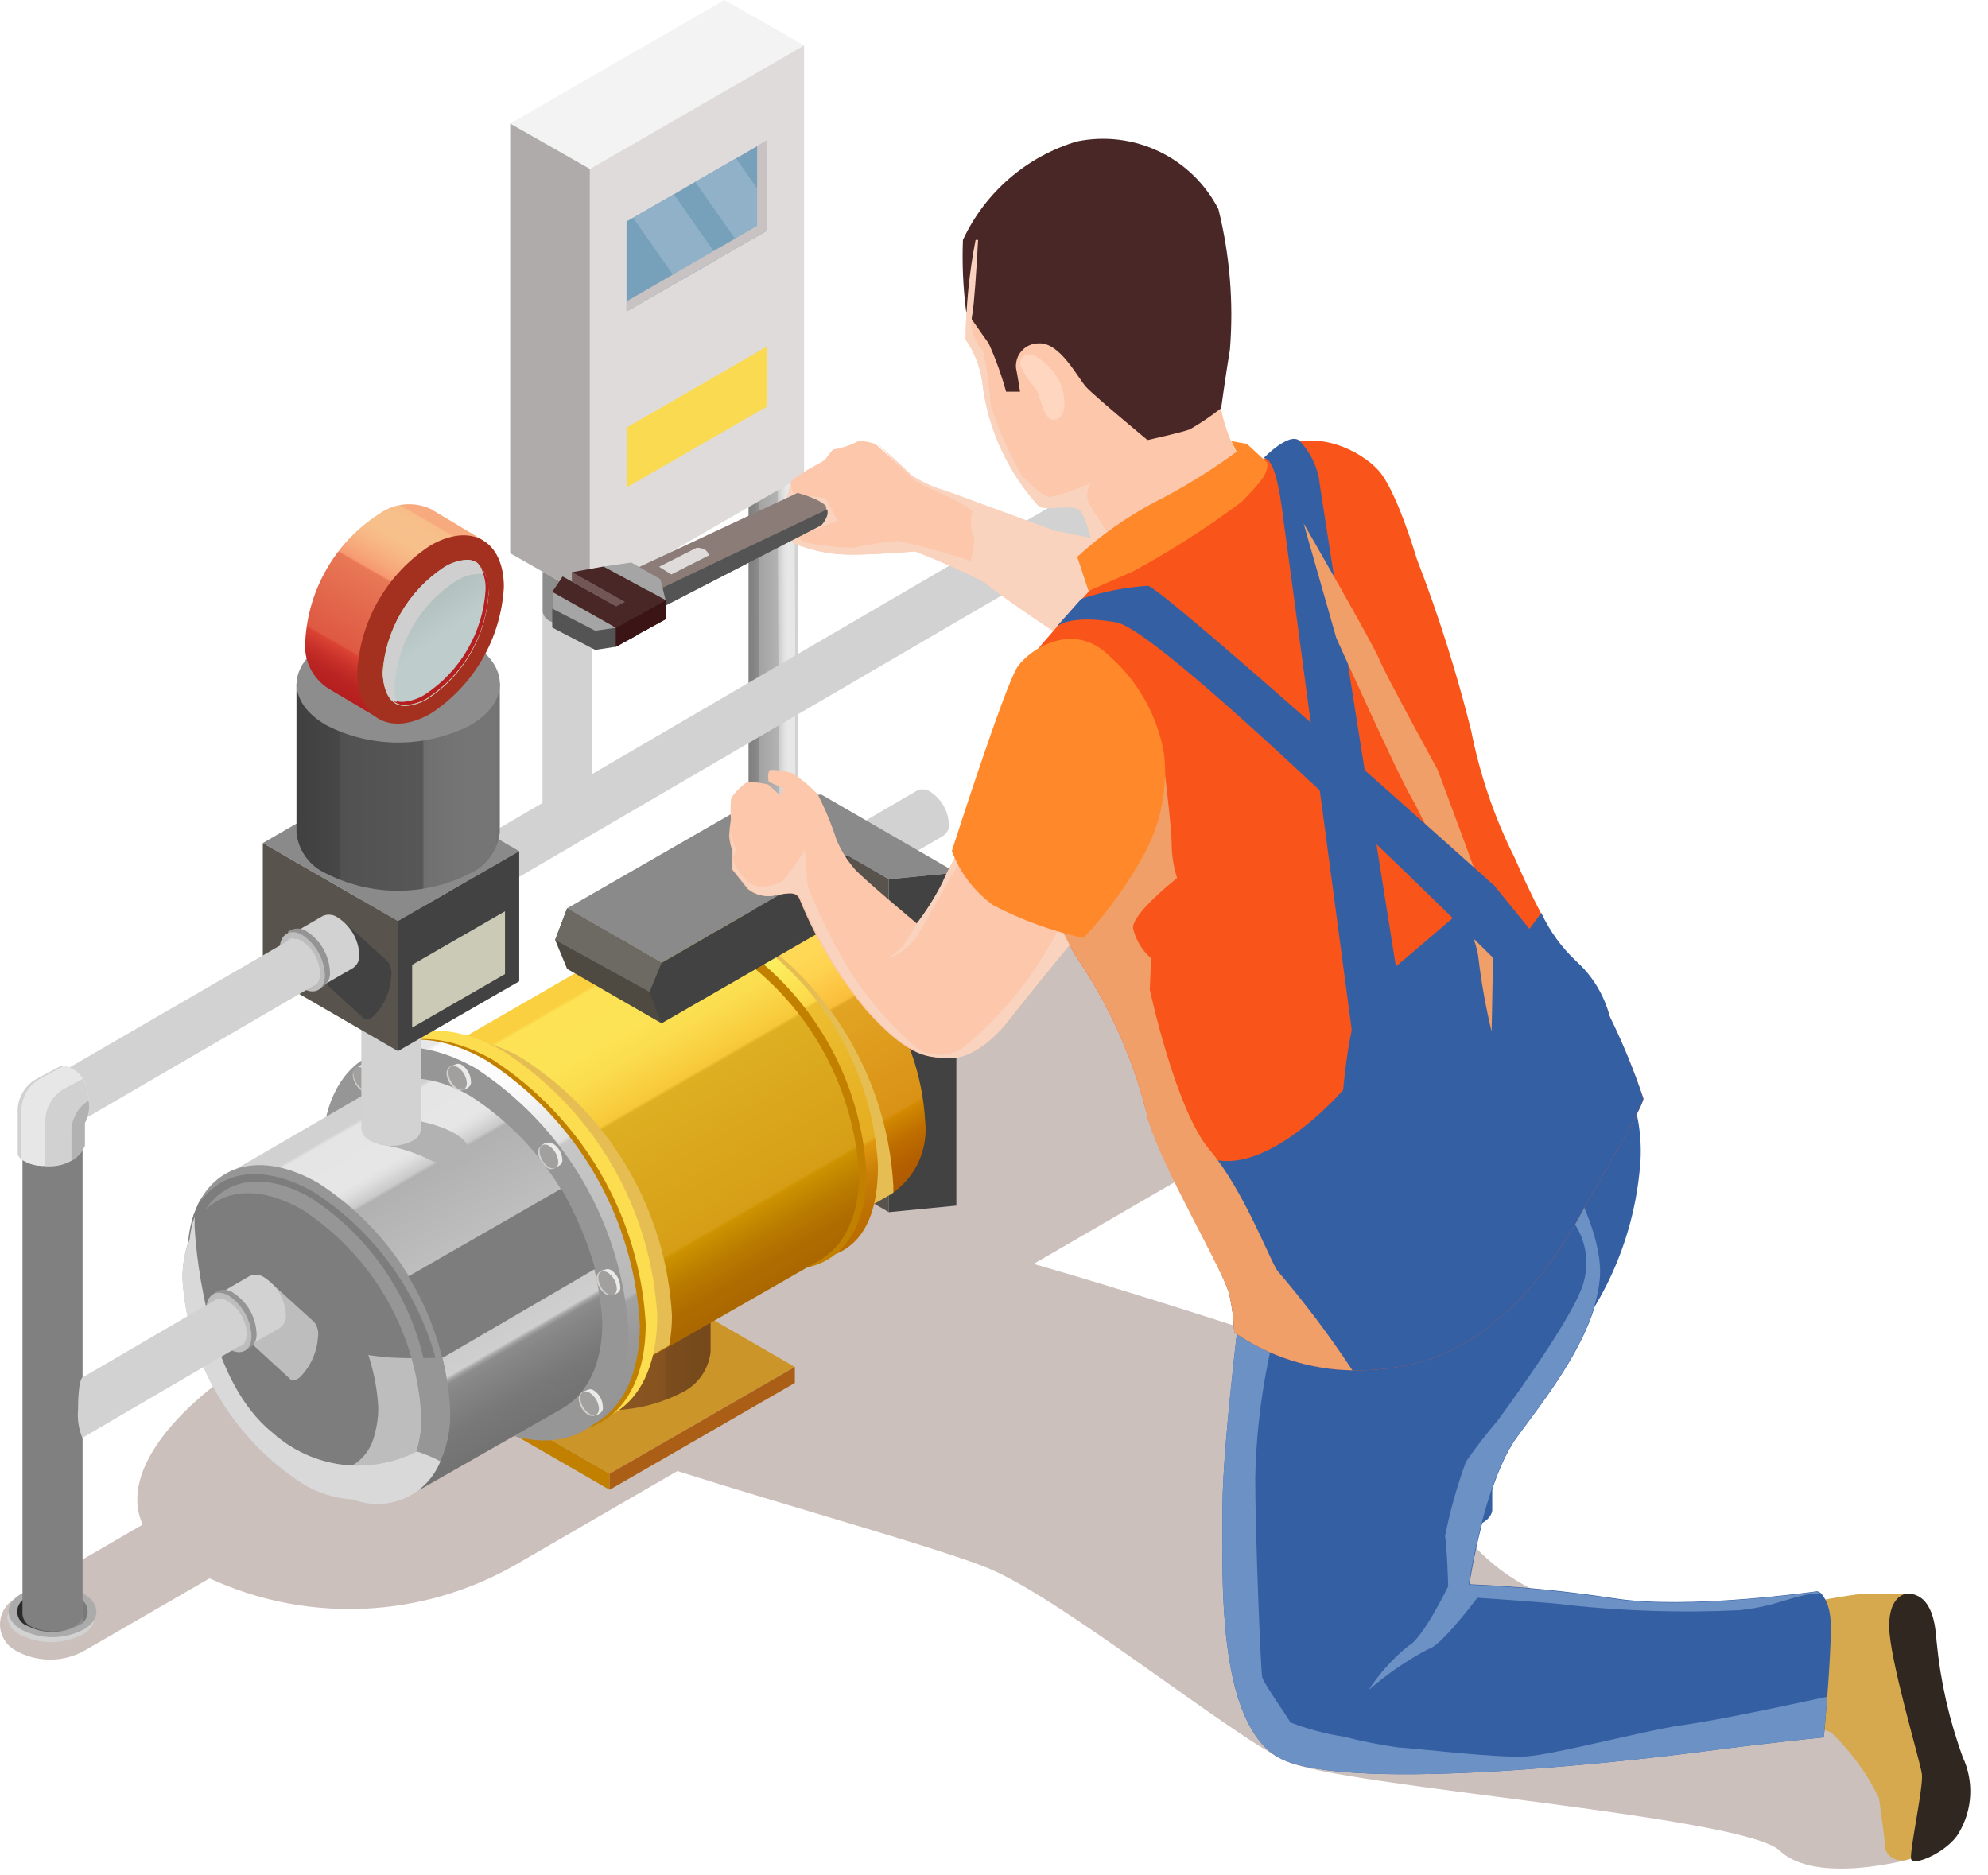 <svg width="88" height="83" viewBox="0 0 88 83" fill="none" xmlns="http://www.w3.org/2000/svg">
<g style="mix-blend-mode:multiply">
<path d="M70.575 71.17C63.015 70.17 61.905 61.1 61.905 61.1C61.905 61.1 52.965 58.02 45.755 55.95L58.825 48.37L45.255 40.37L11.585 59.92C8.145 61.92 5.205 65.04 6.315 67.49L0.665 70.77C0.463 70.884 0.295 71.05 0.178 71.25C0.062 71.451 0 71.678 0 71.91C0 72.142 0.062 72.37 0.178 72.57C0.295 72.77 0.463 72.936 0.665 73.05C1.137 73.323 1.674 73.467 2.22 73.467C2.766 73.467 3.302 73.323 3.775 73.05L9.275 69.87C11.423 70.86 13.777 71.321 16.14 71.213C18.503 71.105 20.806 70.432 22.855 69.25L29.985 65.12C34.665 66.61 41.695 68.57 43.765 69.43C47.005 70.77 54.525 76.85 56.945 77.97C59.365 79.09 77.155 80.38 78.775 81.92C80.395 83.46 84.545 82.3 84.545 82.3V76.19C80.235 73.675 75.499 71.974 70.575 71.17Z" fill="#CCC0BC"/>
</g>
<path d="M33.454 37.58C33.365 37.539 33.288 37.475 33.231 37.394C33.175 37.313 33.142 37.218 33.134 37.12V14.55H35.324V37.16C35.313 37.256 35.278 37.348 35.222 37.426C35.166 37.505 35.091 37.568 35.004 37.61C34.761 37.724 34.495 37.78 34.226 37.775C33.957 37.77 33.693 37.703 33.454 37.58Z" fill="url(#paint0_linear)"/>
<path d="M26.114 7.48L22.584 5.47L32.065 0L35.594 2.01L26.114 7.48Z" fill="#F3F3F3"/>
<path d="M26.114 26.5L22.584 24.49V5.47L26.114 7.48V26.5Z" fill="#AFABAB"/>
<path d="M26.114 26.5L35.594 21.03V2.01L26.114 7.48V26.5Z" fill="#DFDBDB"/>
<path d="M27.734 9.8V13.79L30.014 12.48L31.814 11.44L32.764 10.89L33.964 10.2V6.21L32.584 7.01L30.774 8.05L29.834 8.6L28.024 9.64L27.734 9.8Z" fill="#77A0BB"/>
<path d="M27.734 18.93V21.58L33.964 17.99V15.33L27.734 18.93Z" fill="#FADA51"/>
<path d="M30.774 8.05L32.764 10.89L33.964 10.2V8.99L32.584 7.01L30.774 8.05Z" fill="#90B1C7"/>
<path d="M28.024 9.64L30.014 12.48L31.814 11.44L29.834 8.6L28.024 9.64Z" fill="#90B1C7"/>
<path d="M33.514 10V6.47L33.964 6.21V10.2L27.734 13.79V13.34L33.514 10Z" fill="#C8C2C2"/>
<path d="M49.765 22.81C49.765 22.29 49.695 21.29 49.245 21.03C49.015 20.9 48.515 21.25 48.365 21.34L20.045 37.86C20.045 37.86 19.845 37.97 19.845 39.28L20.045 40.53L49.515 23.34C49.602 23.284 49.672 23.205 49.716 23.111C49.76 23.017 49.777 22.913 49.765 22.81Z" fill="url(#paint1_linear)"/>
<path d="M24.335 36.31C24.245 36.272 24.168 36.209 24.111 36.13C24.055 36.051 24.021 35.957 24.015 35.86V25.31L26.115 26.51H26.205V35.91C26.196 36.007 26.161 36.099 26.105 36.178C26.049 36.257 25.973 36.32 25.885 36.36C25.641 36.475 25.373 36.531 25.104 36.522C24.834 36.513 24.57 36.441 24.335 36.31Z" fill="url(#paint2_linear)"/>
<path d="M26.204 26.46V27.04C26.194 27.136 26.159 27.228 26.102 27.306C26.047 27.385 25.971 27.448 25.884 27.49C25.644 27.611 25.378 27.673 25.109 27.673C24.84 27.673 24.575 27.611 24.334 27.49C24.255 27.453 24.185 27.397 24.131 27.328C24.077 27.258 24.04 27.177 24.024 27.09V25.31L26.114 26.51L26.204 26.46Z" fill="#8D8D8D"/>
<path d="M42.004 36.47C41.988 36.186 41.906 35.909 41.763 35.662C41.621 35.416 41.422 35.206 41.184 35.05C41.101 34.992 41.004 34.955 40.902 34.945C40.8 34.934 40.698 34.95 40.604 34.99L12.274 51.52C12.274 51.52 12.074 51.63 12.074 52.94L12.274 54.19L41.754 37C41.84 36.943 41.908 36.863 41.953 36.77C41.997 36.676 42.014 36.573 42.004 36.47Z" fill="url(#paint3_linear)"/>
<path d="M39.344 38.92L42.334 38.63L36.354 35.17L33.364 35.46L39.344 38.92Z" fill="#8A8A8A"/>
<path d="M39.344 53.66V38.92L33.364 35.46V50.21L39.344 53.66Z" fill="#58544D"/>
<path d="M42.334 38.63V53.37L39.344 53.66V38.92L42.334 38.63Z" fill="#424242"/>
<path d="M26.985 65.24L35.184 60.51L26.035 55.23L17.834 59.96L26.985 65.24Z" fill="#CC952A"/>
<path d="M22.455 59.8V53.25H31.455V59.84C31.412 60.233 31.268 60.609 31.037 60.93C30.805 61.251 30.494 61.506 30.135 61.67C29.149 62.168 28.059 62.428 26.955 62.428C25.85 62.428 24.761 62.168 23.775 61.67C23.405 61.508 23.086 61.249 22.854 60.919C22.621 60.59 22.483 60.203 22.455 59.8Z" fill="url(#paint4_linear)"/>
<path d="M23.704 56.05C24.69 56.548 25.779 56.808 26.884 56.808C27.989 56.808 29.078 56.548 30.064 56.05C31.824 55.05 31.824 53.39 30.064 52.38C29.079 51.878 27.99 51.616 26.884 51.616C25.779 51.616 24.689 51.878 23.704 52.38C21.964 53.4 21.954 55.04 23.704 56.05Z" fill="#C2782F"/>
<path d="M26.985 65.95V65.24L17.834 59.96V60.67L26.985 65.95Z" fill="#C18000"/>
<path d="M35.184 60.51V61.22L26.984 65.95V65.24L35.184 60.51Z" fill="#AB5E16"/>
<path d="M40.954 49.64C40.855 47.92 40.351 46.248 39.482 44.76C38.613 43.272 37.404 42.011 35.954 41.08C35.451 40.715 34.86 40.491 34.242 40.429C33.623 40.368 33 40.471 32.434 40.73L22.984 46.25L30.134 58.25L39.454 52.85C39.974 52.503 40.388 52.02 40.653 51.454C40.917 50.888 41.021 50.261 40.954 49.64Z" fill="url(#paint5_linear)"/>
<g style="mix-blend-mode:multiply">
<path d="M27.544 43.57L32.324 40.82L32.974 41.15C34.883 42.392 36.472 44.065 37.614 46.035C38.755 48.005 39.417 50.217 39.544 52.49C39.544 52.6 39.544 52.69 39.544 52.79L39.464 52.85L34.714 55.57L27.544 43.57Z" fill="#E5BD52"/>
</g>
<path d="M38.864 51.6C38.747 49.528 38.142 47.512 37.1 45.717C36.057 43.923 34.606 42.399 32.864 41.27C31.204 40.27 29.864 40.15 28.794 40.77L28.034 41.22L36.974 55.52L37.224 55.41C38.344 54.81 38.864 53.54 38.864 51.6Z" fill="url(#paint6_linear)"/>
<path d="M38.354 51.93C38.354 55.73 35.674 57.26 32.354 55.35C30.611 54.22 29.159 52.695 28.116 50.898C27.074 49.101 26.47 47.084 26.354 45.01C26.354 41.22 29.034 39.69 32.354 41.6C34.096 42.729 35.547 44.252 36.589 46.047C37.632 47.842 38.236 49.858 38.354 51.93Z" fill="#C18000"/>
<path d="M38.024 51.99C37.907 49.983 37.32 48.032 36.309 46.295C35.297 44.557 33.891 43.083 32.204 41.99C30.594 41.06 29.134 40.99 28.084 41.57L16.934 48L25.334 62.06L36.264 55.8C37.354 55.17 38.024 53.87 38.024 51.99Z" fill="url(#paint7_linear)"/>
<g style="mix-blend-mode:multiply">
<path d="M16.934 47.96L25.334 62.02L29.624 59.56C29.707 59.118 29.747 58.669 29.744 58.22C29.617 55.945 28.956 53.733 27.812 51.762C26.669 49.791 25.076 48.119 23.164 46.88C22.318 46.356 21.357 46.047 20.364 45.98L16.934 47.96Z" fill="#E5BD52"/>
</g>
<path d="M26.664 58.53C26.664 62.22 24.054 63.71 20.844 61.85C19.157 60.757 17.75 59.282 16.737 57.545C15.725 55.808 15.134 53.857 15.014 51.85C15.014 48.16 17.624 46.67 20.844 48.53C22.529 49.625 23.934 51.1 24.944 52.837C25.955 54.574 26.544 56.524 26.664 58.53Z" fill="#AF8300"/>
<path d="M29.094 58.25C28.962 55.903 28.279 53.62 27.099 51.587C25.919 49.554 24.276 47.829 22.304 46.55C20.424 45.47 18.724 45.36 17.504 46.07L16.914 46.45L27.034 62.64C28.304 61.99 29.094 60.47 29.094 58.25Z" fill="url(#paint8_linear)"/>
<path d="M28.584 58.61C28.584 62.91 25.584 64.61 21.804 62.48C19.832 61.201 18.189 59.475 17.009 57.443C15.829 55.41 15.146 53.127 15.014 50.78C15.014 46.48 18.014 44.78 21.804 46.91C23.775 48.19 25.416 49.916 26.594 51.949C27.772 53.982 28.454 56.264 28.584 58.61Z" fill="#C18000"/>
<path d="M28.324 58.65C28.194 56.304 27.513 54.021 26.335 51.988C25.157 49.955 23.515 48.229 21.544 46.95C19.664 45.87 17.964 45.76 16.734 46.47L16.144 46.85L26.274 63.05C27.544 62.36 28.324 60.84 28.324 58.65Z" fill="url(#paint9_linear)"/>
<path d="M27.824 58.98C27.824 63.28 24.824 64.98 21.044 62.85C19.072 61.571 17.429 59.846 16.249 57.812C15.069 55.779 14.386 53.497 14.254 51.15C14.254 46.85 17.254 45.15 21.044 47.28C23.012 48.563 24.65 50.29 25.828 52.323C27.005 54.355 27.689 56.635 27.824 58.98Z" fill="#969696"/>
<g style="mix-blend-mode:multiply">
<path d="M16.454 48.25C16.395 48.294 16.326 48.325 16.254 48.34C16.174 48.35 16.093 48.332 16.024 48.29C15.904 48.21 15.805 48.104 15.734 47.979C15.662 47.854 15.621 47.714 15.614 47.57C15.618 47.507 15.638 47.446 15.671 47.392C15.703 47.338 15.749 47.293 15.803 47.261C15.857 47.228 15.918 47.21 15.981 47.206C16.044 47.202 16.107 47.214 16.164 47.24C16.296 47.566 16.393 47.904 16.454 48.25Z" fill="#D2D1D0"/>
</g>
<path d="M16.644 47.88C16.635 47.737 16.593 47.598 16.52 47.475C16.447 47.351 16.345 47.247 16.224 47.17C16.181 47.144 16.131 47.13 16.079 47.13C16.028 47.13 15.978 47.144 15.934 47.17L15.844 47.23L15.754 47.28L16.374 48.28L16.514 48.19C16.566 48.158 16.606 48.111 16.629 48.056C16.652 48 16.658 47.939 16.644 47.88Z" fill="url(#paint10_linear)"/>
<path d="M16.454 47.99C16.454 48.25 16.274 48.36 16.044 48.22C15.925 48.142 15.825 48.038 15.754 47.914C15.682 47.791 15.642 47.652 15.634 47.51C15.634 47.25 15.814 47.15 16.044 47.28C16.164 47.357 16.264 47.462 16.335 47.586C16.406 47.709 16.447 47.848 16.454 47.99Z" fill="#A1A09F"/>
<g style="mix-blend-mode:multiply">
<path d="M24.654 51.66C24.595 51.704 24.527 51.734 24.454 51.75C24.415 51.758 24.374 51.758 24.334 51.749C24.295 51.741 24.257 51.724 24.224 51.7C24.105 51.623 24.005 51.518 23.934 51.394C23.863 51.271 23.822 51.132 23.814 50.99C23.819 50.927 23.838 50.866 23.871 50.812C23.904 50.758 23.949 50.713 24.003 50.681C24.057 50.648 24.118 50.63 24.181 50.626C24.244 50.622 24.307 50.634 24.364 50.66C24.497 50.982 24.594 51.317 24.654 51.66Z" fill="#D2D1D0"/>
</g>
<path d="M24.894 51.33C24.885 51.187 24.843 51.048 24.77 50.925C24.697 50.801 24.595 50.697 24.474 50.62C24.431 50.591 24.381 50.576 24.329 50.576C24.278 50.576 24.227 50.591 24.184 50.62H24.094L24.004 50.68L24.624 51.68L24.764 51.59C24.809 51.564 24.844 51.525 24.867 51.479C24.89 51.433 24.9 51.381 24.894 51.33Z" fill="url(#paint11_linear)"/>
<path d="M24.714 51.44C24.714 51.7 24.524 51.8 24.304 51.67C24.183 51.593 24.082 51.489 24.009 51.365C23.936 51.242 23.893 51.103 23.884 50.96C23.884 50.7 24.074 50.59 24.304 50.72C24.423 50.801 24.522 50.908 24.593 51.032C24.664 51.157 24.706 51.297 24.714 51.44Z" fill="#A1A09F"/>
<path d="M26.664 58.53C26.544 56.524 25.955 54.574 24.944 52.837C23.933 51.1 22.529 49.625 20.844 48.53C19.234 47.6 17.774 47.53 16.714 48.11L10.204 51.89L18.594 65.94L24.904 62.34C25.984 61.71 26.664 60.41 26.664 58.53Z" fill="url(#paint12_linear)"/>
<path d="M8.284 55.7C8.404 57.706 8.993 59.656 10.004 61.393C11.015 63.13 12.419 64.605 14.104 65.7C14.584 65.98 15.098 66.195 15.634 66.34C16.371 66.622 17.189 66.603 17.911 66.287C18.633 65.971 19.202 65.382 19.494 64.65C19.798 63.932 19.944 63.159 19.924 62.38C19.808 60.373 19.22 58.422 18.209 56.685C17.198 54.947 15.791 53.473 14.104 52.38C11.514 50.88 9.324 51.55 8.564 53.81C8.453 54.134 8.379 54.469 8.344 54.81C8.302 55.105 8.282 55.402 8.284 55.7Z" fill="#969696"/>
<path d="M8.074 56.55C8.177 58.378 8.709 60.155 9.629 61.738C10.548 63.321 11.828 64.665 13.364 65.66C14.047 66.089 14.829 66.337 15.634 66.38C16.28 66.415 16.917 66.22 17.433 65.83C17.95 65.441 18.311 64.881 18.454 64.25C18.596 63.746 18.667 63.224 18.664 62.7C18.56 60.874 18.028 59.098 17.111 57.515C16.194 55.932 14.917 54.588 13.384 53.59C11.274 52.38 9.454 52.74 8.614 54.3C8.509 54.483 8.425 54.678 8.364 54.88C8.179 55.417 8.081 55.981 8.074 56.55Z" fill="#BDBDBD"/>
<g style="mix-blend-mode:screen">
<path d="M8.684 57.61C8.756 59.008 9.156 60.371 9.851 61.587C10.545 62.802 11.516 63.838 12.684 64.61C13.213 64.936 13.814 65.126 14.434 65.16C14.933 65.182 15.423 65.027 15.817 64.721C16.211 64.415 16.483 63.978 16.584 63.49C16.694 63.103 16.747 62.702 16.744 62.3C16.667 60.896 16.258 59.53 15.553 58.314C14.847 57.097 13.865 56.065 12.684 55.3C11.075 54.36 9.684 54.64 9.024 55.84C8.947 55.984 8.884 56.134 8.834 56.29C8.711 56.718 8.661 57.165 8.684 57.61Z" fill="#7D7D7D"/>
</g>
<g style="mix-blend-mode:screen">
<path d="M26.344 56.17L19.624 60.09C19.624 60.09 18.324 60.16 17.224 60.09C15.053 59.914 12.95 59.248 11.074 58.14C10.045 57.44 9.107 56.614 8.284 55.68C8.308 55.042 8.402 54.408 8.564 53.79L8.784 53.27C8.784 53.27 9.914 50.9 13.614 52.46C15.502 53.281 17.053 54.72 18.014 56.54L24.844 52.62C25.495 53.734 26 54.927 26.344 56.17Z" fill="#7D7D7D"/>
</g>
<path d="M18.644 62.65C18.54 60.824 18.008 59.048 17.091 57.465C16.174 55.882 14.897 54.538 13.364 53.54C11.614 52.54 10.074 52.62 9.104 53.54C10.004 52.15 11.744 51.87 13.764 53.03C15.297 54.027 16.573 55.372 17.488 56.955C18.404 58.538 18.934 60.314 19.034 62.14C19.076 62.681 19.009 63.226 18.837 63.741C18.666 64.256 18.392 64.732 18.034 65.14C18.471 64.385 18.682 63.521 18.644 62.65Z" fill="#969696"/>
<path d="M19.724 62.78C19.605 60.774 19.017 58.824 18.006 57.087C16.995 55.35 15.59 53.875 13.904 52.78C11.694 51.51 9.784 51.78 8.794 53.31C9.704 51.5 11.734 51.05 14.104 52.42C15.792 53.513 17.198 54.988 18.209 56.725C19.22 58.462 19.808 60.413 19.924 62.42C19.966 63.4 19.72 64.37 19.214 65.21C19.573 64.451 19.748 63.619 19.724 62.78Z" fill="#969696"/>
<g style="mix-blend-mode:multiply">
<path d="M8.074 56.55C8.177 58.378 8.709 60.155 9.629 61.738C10.548 63.321 11.828 64.665 13.364 65.66C14.047 66.089 14.829 66.337 15.634 66.38C16.371 66.662 17.189 66.643 17.911 66.327C18.633 66.01 19.202 65.422 19.494 64.69C19.162 64.511 18.814 64.364 18.454 64.25C17.433 64.777 16.276 64.981 15.136 64.834C13.997 64.688 12.929 64.198 12.074 63.43C9.244 61.18 8.704 55.88 8.614 54.3C8.614 54.05 8.614 53.9 8.614 53.86C8.503 54.184 8.429 54.519 8.394 54.86C8.196 55.402 8.088 55.973 8.074 56.55Z" fill="#D9D9D9"/>
</g>
<g style="mix-blend-mode:multiply">
<path d="M20.604 48.18C20.545 48.224 20.477 48.255 20.404 48.27C20.324 48.28 20.243 48.262 20.174 48.22C20.055 48.143 19.955 48.038 19.884 47.914C19.812 47.791 19.771 47.652 19.764 47.51C19.766 47.446 19.784 47.384 19.816 47.328C19.848 47.273 19.894 47.227 19.948 47.194C20.003 47.161 20.066 47.142 20.13 47.14C20.194 47.138 20.257 47.151 20.314 47.18C20.447 47.502 20.544 47.837 20.604 48.18Z" fill="#D2D1D0"/>
</g>
<path d="M20.844 47.84C20.835 47.697 20.792 47.558 20.719 47.435C20.646 47.311 20.545 47.207 20.424 47.13C20.38 47.103 20.33 47.09 20.279 47.09C20.228 47.09 20.178 47.103 20.134 47.13L20.044 47.19L19.954 47.24L20.574 48.24L20.714 48.15C20.765 48.118 20.805 48.071 20.829 48.016C20.852 47.96 20.857 47.899 20.844 47.84Z" fill="url(#paint13_linear)"/>
<path d="M20.664 47.95C20.664 48.21 20.484 48.32 20.254 48.19C20.134 48.11 20.035 48.004 19.964 47.879C19.892 47.754 19.852 47.614 19.844 47.47C19.844 47.21 20.024 47.11 20.254 47.24C20.374 47.317 20.474 47.422 20.545 47.545C20.616 47.669 20.657 47.807 20.664 47.95Z" fill="#A1A09F"/>
<g style="mix-blend-mode:multiply">
<path d="M27.244 57.25C27.185 57.294 27.117 57.325 27.044 57.34C26.964 57.35 26.883 57.332 26.814 57.29C26.695 57.213 26.595 57.108 26.524 56.984C26.453 56.861 26.412 56.722 26.404 56.58C26.406 56.516 26.424 56.454 26.456 56.398C26.488 56.343 26.534 56.297 26.589 56.264C26.643 56.231 26.706 56.213 26.77 56.21C26.834 56.208 26.897 56.221 26.954 56.25C27.087 56.572 27.184 56.907 27.244 57.25Z" fill="#D2D1D0"/>
</g>
<path d="M27.454 56.93C27.446 56.788 27.404 56.65 27.333 56.527C27.262 56.404 27.163 56.299 27.044 56.22C26.999 56.194 26.947 56.18 26.895 56.18C26.842 56.18 26.79 56.194 26.744 56.22L26.654 56.28L26.564 56.33L27.184 57.33L27.325 57.24C27.377 57.209 27.418 57.163 27.441 57.107C27.465 57.051 27.469 56.989 27.454 56.93Z" fill="url(#paint14_linear)"/>
<path d="M27.304 57.04C27.304 57.3 27.124 57.41 26.894 57.28C26.774 57.2 26.675 57.094 26.604 56.969C26.532 56.844 26.492 56.704 26.484 56.56C26.484 56.3 26.664 56.2 26.894 56.33C27.014 56.407 27.114 56.512 27.185 56.636C27.256 56.759 27.297 56.898 27.304 57.04Z" fill="#A1A09F"/>
<g style="mix-blend-mode:multiply">
<path d="M26.454 62.59C26.399 62.635 26.334 62.666 26.264 62.68C26.184 62.687 26.104 62.669 26.034 62.63C25.913 62.551 25.812 62.445 25.739 62.32C25.666 62.195 25.623 62.054 25.614 61.91C25.62 61.847 25.641 61.786 25.675 61.732C25.709 61.678 25.755 61.633 25.81 61.601C25.864 61.569 25.926 61.55 25.989 61.547C26.053 61.543 26.116 61.554 26.174 61.58C26.302 61.906 26.396 62.245 26.454 62.59Z" fill="#D2D1D0"/>
</g>
<path d="M26.684 62.25C26.677 62.108 26.636 61.969 26.565 61.846C26.493 61.722 26.394 61.617 26.274 61.54C26.23 61.514 26.18 61.499 26.129 61.499C26.078 61.499 26.028 61.514 25.984 61.54L25.894 61.59L25.804 61.65L26.414 62.65L26.564 62.56C26.613 62.526 26.65 62.478 26.671 62.423C26.692 62.368 26.697 62.308 26.684 62.25Z" fill="url(#paint15_linear)"/>
<path d="M26.514 62.36C26.514 62.62 26.324 62.73 26.094 62.59C25.976 62.511 25.877 62.406 25.806 62.283C25.735 62.16 25.693 62.022 25.684 61.88C25.684 61.62 25.874 61.52 26.094 61.65C26.215 61.727 26.316 61.831 26.389 61.955C26.462 62.078 26.505 62.217 26.514 62.36Z" fill="#A1A09F"/>
<path d="M13.274 60.97C13.745 60.495 14.028 59.867 14.075 59.2C14.095 59.081 14.09 58.959 14.061 58.842C14.032 58.725 13.978 58.615 13.905 58.52L12.065 56.85L11.065 59.41L12.815 61.02C12.905 61.14 13.075 61.13 13.274 60.97Z" fill="#BDBDBD"/>
<path d="M12.654 58.19C12.637 57.864 12.542 57.546 12.379 57.263C12.216 56.979 11.988 56.739 11.714 56.56C11.619 56.49 11.506 56.447 11.389 56.435C11.271 56.422 11.152 56.441 11.044 56.49L9.614 57.32L10.974 59.6L12.364 58.8C12.464 58.735 12.544 58.643 12.595 58.536C12.646 58.428 12.666 58.309 12.654 58.19Z" fill="url(#paint16_linear)"/>
<path d="M10.244 57.39C9.724 57.09 9.304 57.39 9.304 57.94C9.322 58.267 9.416 58.584 9.579 58.867C9.743 59.151 9.97 59.391 10.244 59.57C10.764 59.87 11.184 59.63 11.184 59.02C11.167 58.694 11.072 58.376 10.909 58.093C10.746 57.809 10.518 57.569 10.244 57.39Z" fill="#AF8300"/>
<path d="M10.354 57.25C10.648 57.444 10.892 57.704 11.065 58.01C11.239 58.316 11.338 58.659 11.354 59.01C11.369 59.137 11.349 59.266 11.296 59.382C11.243 59.498 11.16 59.598 11.054 59.67L10.824 59.8L9.454 57.25L9.584 57.17C9.706 57.107 9.844 57.082 9.981 57.096C10.118 57.11 10.247 57.164 10.354 57.25Z" fill="url(#paint17_linear)"/>
<path d="M10.134 57.36C9.574 57.04 9.134 57.31 9.134 57.96C9.15 58.312 9.249 58.654 9.423 58.96C9.597 59.266 9.841 59.526 10.134 59.72C10.694 60.04 11.134 59.78 11.134 59.13C11.117 58.778 11.017 58.434 10.844 58.127C10.67 57.82 10.427 57.557 10.134 57.36Z" fill="#BDBDBD"/>
<path d="M9.454 57.64C9.407 57.747 9.383 57.863 9.384 57.98C9.406 58.278 9.495 58.568 9.644 58.828C9.793 59.087 9.998 59.31 10.244 59.48C10.374 59.55 10.674 59.69 10.814 59.48C10.868 59.375 10.892 59.258 10.884 59.14C10.867 58.84 10.78 58.549 10.631 58.289C10.482 58.029 10.274 57.806 10.024 57.64C9.904 57.53 9.604 57.39 9.454 57.64Z" fill="url(#paint18_linear)"/>
<g style="mix-blend-mode:multiply">
<path d="M9.784 57.51C9.893 58.006 10.186 58.442 10.604 58.73C10.683 58.771 10.767 58.801 10.854 58.82C10.743 58.322 10.446 57.886 10.024 57.6C9.949 57.557 9.868 57.527 9.784 57.51Z" fill="#A6A6A6"/>
</g>
<path d="M20.724 50.73C20.965 51.18 20.825 51.43 20.184 51.57C19.845 51.577 19.507 51.526 19.184 51.42C18.443 51.036 17.641 50.779 16.814 50.66L18.255 49.57C18.255 49.57 20.255 49.86 20.724 50.73Z" fill="#B2B2B2"/>
<path d="M18.265 50.5C17.973 50.648 17.651 50.724 17.325 50.724C16.998 50.724 16.676 50.648 16.385 50.5C16.277 50.451 16.184 50.374 16.115 50.278C16.047 50.181 16.005 50.068 15.995 49.95V38.88H18.645V49.88C18.65 50.01 18.617 50.138 18.549 50.248C18.482 50.359 18.383 50.446 18.265 50.5Z" fill="url(#paint19_linear)"/>
<path d="M16.375 39.39C15.855 39.1 15.855 38.61 16.375 38.31C16.664 38.156 16.987 38.075 17.315 38.075C17.643 38.075 17.965 38.156 18.255 38.31C18.775 38.61 18.775 39.09 18.255 39.4C17.963 39.546 17.64 39.621 17.314 39.62C16.987 39.618 16.665 39.539 16.375 39.39Z" fill="#AF8300"/>
<path d="M16.295 39.56C16.606 39.714 16.948 39.793 17.295 39.793C17.642 39.793 17.984 39.714 18.295 39.56C18.411 39.508 18.511 39.425 18.584 39.322C18.658 39.218 18.703 39.097 18.715 38.97V38.71L15.845 38.82V38.98C15.858 39.109 15.907 39.232 15.986 39.335C16.066 39.438 16.173 39.516 16.295 39.56Z" fill="url(#paint20_linear)"/>
<path d="M16.294 39.31C15.735 38.99 15.735 38.47 16.294 38.14C16.605 37.985 16.947 37.904 17.294 37.904C17.642 37.904 17.984 37.985 18.294 38.14C18.416 38.183 18.521 38.262 18.595 38.367C18.669 38.471 18.709 38.597 18.709 38.725C18.709 38.853 18.669 38.979 18.595 39.084C18.521 39.188 18.416 39.267 18.294 39.31C17.985 39.467 17.642 39.549 17.294 39.549C16.947 39.549 16.604 39.467 16.294 39.31Z" fill="#BDBDBD"/>
<path d="M16.195 38.59C16.255 38.492 16.342 38.412 16.445 38.36C16.713 38.225 17.009 38.154 17.309 38.154C17.61 38.154 17.906 38.225 18.174 38.36C18.294 38.43 18.564 38.62 18.424 38.87C18.361 38.966 18.275 39.045 18.174 39.1C17.905 39.23 17.609 39.297 17.309 39.297C17.01 39.297 16.715 39.23 16.445 39.1C16.314 39.03 16.044 38.84 16.195 38.59Z" fill="url(#paint21_linear)"/>
<g style="mix-blend-mode:multiply">
<path d="M16.245 38.94C16.727 38.788 17.248 38.824 17.705 39.04C17.784 39.079 17.856 39.134 17.915 39.2C17.43 39.355 16.904 39.319 16.445 39.1C16.369 39.059 16.301 39.005 16.245 38.94Z" fill="#A6A6A6"/>
</g>
<path d="M17.614 40.77L22.984 37.68L16.994 34.22L11.634 37.32L17.614 40.77Z" fill="#8A8A8A"/>
<path d="M17.614 46.53V40.77L11.634 37.32V43.07L17.614 46.53Z" fill="#58544D"/>
<path d="M22.984 37.68V43.44L17.614 46.53V40.77L22.984 37.68Z" fill="#424242"/>
<path d="M22.354 40.34V43.12L18.244 45.49V42.71L22.354 40.34Z" fill="#CACAB7"/>
<path d="M13.124 36.86V30.25H22.125V36.84C22.082 37.235 21.937 37.611 21.704 37.932C21.47 38.254 21.157 38.508 20.794 38.67C19.811 39.17 18.723 39.431 17.619 39.431C16.516 39.431 15.428 39.17 14.444 38.67C14.084 38.512 13.771 38.262 13.54 37.944C13.307 37.626 13.164 37.252 13.124 36.86Z" fill="url(#paint22_linear)"/>
<path d="M14.455 32.11C15.438 32.611 16.526 32.871 17.63 32.871C18.733 32.871 19.821 32.611 20.805 32.11C22.565 31.11 22.575 29.45 20.805 28.44C19.821 27.939 18.733 27.679 17.63 27.679C16.526 27.679 15.438 27.939 14.455 28.44C12.695 29.46 12.685 31.1 14.455 32.11Z" fill="#8D8D8D"/>
<path d="M29.284 42.62L37.534 37.87L33.364 35.46L25.104 40.21L29.284 42.62Z" fill="#8A8A8A"/>
<path d="M29.284 45.3V42.62L25.104 40.21L24.574 41.61L25.104 42.89L29.284 45.3Z" fill="#4E4A42"/>
<path d="M37.534 37.87V40.55L29.284 45.3L28.754 43.91L29.284 42.62L37.534 37.87Z" fill="#424242"/>
<path d="M24.574 41.61L28.754 43.91L29.284 42.62L25.104 40.21L24.574 41.61Z" fill="#6D6A64"/>
<path d="M2.844 61.83C2.394 61.57 2.024 61.78 2.024 62.31C2.04 62.593 2.123 62.868 2.266 63.113C2.408 63.358 2.606 63.566 2.844 63.72C3.294 63.98 3.654 63.77 3.654 63.25C3.641 62.966 3.561 62.69 3.42 62.443C3.279 62.196 3.082 61.986 2.844 61.83Z" fill="#D3A375"/>
<path d="M0.384 71.34C0.486 71.092 0.674 70.889 0.914 70.77C1.34 70.551 1.811 70.436 2.289 70.436C2.768 70.436 3.239 70.551 3.664 70.77C3.901 70.894 4.087 71.096 4.194 71.34V71.57C4.182 71.74 4.123 71.903 4.024 72.043C3.925 72.182 3.791 72.291 3.634 72.36C3.209 72.579 2.738 72.694 2.259 72.694C1.781 72.694 1.31 72.579 0.884 72.36C0.73 72.288 0.597 72.177 0.497 72.039C0.397 71.901 0.334 71.739 0.314 71.57L0.384 71.34Z" fill="url(#paint23_linear)"/>
<path d="M0.945 70.55C1.37 70.331 1.841 70.216 2.32 70.216C2.798 70.216 3.269 70.331 3.695 70.55C4.455 70.99 4.465 71.7 3.695 72.14C3.269 72.359 2.798 72.474 2.32 72.474C1.841 72.474 1.37 72.359 0.945 72.14C0.195 71.7 0.185 70.99 0.945 70.55Z" fill="#ABABAB"/>
<path d="M1.215 70.71C1.557 70.537 1.936 70.448 2.32 70.448C2.703 70.448 3.082 70.537 3.425 70.71C3.557 70.755 3.673 70.84 3.755 70.954C3.837 71.068 3.881 71.205 3.881 71.345C3.881 71.485 3.837 71.622 3.755 71.736C3.673 71.85 3.557 71.935 3.425 71.98C3.083 72.152 2.707 72.242 2.325 72.242C1.942 72.242 1.566 72.152 1.225 71.98C1.091 71.936 0.975 71.852 0.892 71.739C0.809 71.625 0.764 71.489 0.763 71.349C0.762 71.208 0.805 71.071 0.886 70.957C0.967 70.842 1.082 70.756 1.215 70.71Z" fill="url(#paint24_linear)"/>
<path d="M3.275 72C2.982 72.148 2.658 72.225 2.33 72.225C2.001 72.225 1.678 72.148 1.385 72C1.277 71.954 1.184 71.879 1.115 71.784C1.047 71.689 1.005 71.577 0.995 71.46V49.46L3.655 47.21V71.45C3.649 71.568 3.611 71.682 3.544 71.779C3.476 71.877 3.383 71.953 3.275 72Z" fill="url(#paint25_linear)"/>
<path d="M10.925 59.03C10.909 58.746 10.826 58.469 10.684 58.222C10.541 57.976 10.343 57.766 10.104 57.61C10.021 57.551 9.924 57.515 9.822 57.505C9.721 57.494 9.618 57.51 9.525 57.55L3.645 60.98C3.645 60.98 3.455 61.09 3.455 62.4C3.417 62.826 3.482 63.254 3.645 63.65L10.645 59.56C10.736 59.506 10.81 59.428 10.86 59.335C10.909 59.241 10.932 59.136 10.925 59.03Z" fill="url(#paint26_linear)"/>
<path d="M16.524 45C16.995 44.526 17.276 43.897 17.314 43.23C17.335 43.112 17.332 42.99 17.305 42.873C17.277 42.757 17.226 42.646 17.154 42.55L15.304 40.88L14.304 43.44L16.064 45.05C16.144 45.17 16.324 45.16 16.524 45Z" fill="#424242"/>
<path d="M15.905 42.25C15.887 41.922 15.792 41.603 15.627 41.32C15.462 41.036 15.231 40.796 14.954 40.62C14.859 40.55 14.747 40.507 14.629 40.495C14.511 40.482 14.392 40.502 14.284 40.55L12.854 41.38L14.225 43.66L15.614 42.86C15.714 42.795 15.794 42.703 15.845 42.596C15.896 42.488 15.917 42.368 15.905 42.25Z" fill="url(#paint27_linear)"/>
<path d="M13.454 41.42C12.934 41.12 12.514 41.42 12.514 41.97C12.532 42.297 12.626 42.614 12.789 42.897C12.953 43.181 13.18 43.421 13.454 43.6C13.974 43.9 14.394 43.66 14.394 43.06C14.378 42.732 14.285 42.412 14.121 42.127C13.958 41.842 13.729 41.6 13.454 41.42Z" fill="#AF8300"/>
<path d="M13.604 41.25C13.898 41.444 14.142 41.704 14.316 42.01C14.489 42.316 14.588 42.659 14.604 43.01C14.619 43.137 14.599 43.266 14.546 43.382C14.494 43.498 14.41 43.598 14.304 43.67L14.074 43.8L12.734 41.25L12.874 41.17C12.992 41.116 13.122 41.094 13.251 41.108C13.379 41.123 13.502 41.172 13.604 41.25Z" fill="url(#paint28_linear)"/>
<path d="M13.384 41.39C12.824 41.07 12.384 41.39 12.384 41.99C12.4 42.342 12.499 42.684 12.673 42.99C12.847 43.296 13.091 43.556 13.384 43.75C13.944 44.07 14.384 43.81 14.384 43.16C14.367 42.808 14.267 42.464 14.094 42.157C13.92 41.85 13.677 41.587 13.384 41.39Z" fill="#BDBDBD"/>
<path d="M12.704 41.67C12.652 41.776 12.628 41.893 12.634 42.01C12.652 42.309 12.739 42.601 12.888 42.861C13.037 43.121 13.245 43.343 13.494 43.51C13.614 43.58 13.914 43.72 14.064 43.51C14.113 43.403 14.137 43.287 14.134 43.17C14.112 42.872 14.024 42.582 13.875 42.322C13.726 42.063 13.521 41.84 13.274 41.67C13.144 41.56 12.844 41.43 12.704 41.67Z" fill="url(#paint29_linear)"/>
<g style="mix-blend-mode:multiply">
<path d="M13.034 41.54C13.143 42.036 13.436 42.472 13.854 42.76C13.932 42.803 14.017 42.833 14.104 42.85C13.993 42.352 13.696 41.916 13.274 41.63C13.198 41.591 13.117 41.561 13.034 41.54Z" fill="#A6A6A6"/>
</g>
<path d="M14.165 43.06C14.149 42.776 14.067 42.499 13.925 42.252C13.782 42.005 13.583 41.795 13.345 41.64C13.257 41.587 13.157 41.559 13.055 41.559C12.952 41.559 12.852 41.587 12.765 41.64L1.355 48.25C1.355 48.25 1.165 48.36 1.165 49.67L1.355 50.92L13.925 43.61C14.012 43.55 14.08 43.466 14.123 43.369C14.165 43.272 14.18 43.165 14.165 43.06Z" fill="url(#paint30_linear)"/>
<path d="M0.784 49.25V51.09C0.812 51.182 0.868 51.262 0.944 51.32C1.257 51.528 1.629 51.63 2.004 51.61H2.164C2.514 51.619 2.86 51.532 3.164 51.36C3.431 51.21 3.639 50.974 3.754 50.69V49.69C3.922 49.385 3.981 49.033 3.924 48.69C3.912 48.539 3.892 48.389 3.864 48.24C3.832 48.062 3.764 47.891 3.664 47.74C3.572 47.595 3.45 47.47 3.307 47.374C3.165 47.278 3.004 47.212 2.834 47.18H2.704L1.654 47.74C1.381 47.883 1.153 48.1 0.999 48.368C0.845 48.636 0.77 48.941 0.784 49.25Z" fill="#D1D1D1"/>
<path d="M0.944 49.25V51.32C1.257 51.528 1.629 51.63 2.004 51.61H2.164C2.514 51.619 2.86 51.532 3.164 51.36C3.431 51.21 3.639 50.974 3.754 50.69V49.69C3.922 49.385 3.982 49.033 3.924 48.69C3.912 48.539 3.892 48.389 3.864 48.24C3.832 48.062 3.764 47.891 3.664 47.74C3.572 47.595 3.45 47.47 3.307 47.374C3.165 47.278 3.004 47.212 2.834 47.18L1.834 47.72C1.555 47.863 1.323 48.083 1.165 48.355C1.008 48.626 0.931 48.937 0.944 49.25Z" fill="#E7E7E7"/>
<path d="M2.004 49.71V51.63H2.164C2.514 51.639 2.86 51.552 3.164 51.38C3.431 51.23 3.639 50.994 3.754 50.71V49.71C3.922 49.405 3.981 49.053 3.924 48.71C3.912 48.559 3.892 48.409 3.864 48.26C3.832 48.081 3.764 47.911 3.664 47.76L2.874 48.18C2.601 48.328 2.374 48.55 2.22 48.82C2.066 49.091 1.991 49.399 2.004 49.71Z" fill="#D1D1D1"/>
<path d="M3.164 50.16V51.39C3.431 51.24 3.639 51.004 3.754 50.72V49.72C3.921 49.415 3.981 49.063 3.924 48.72C3.681 48.871 3.482 49.084 3.349 49.337C3.215 49.59 3.151 49.874 3.164 50.16Z" fill="#B2B2B2"/>
<path d="M13.515 28.35C13.579 27.228 13.907 26.138 14.472 25.167C15.036 24.195 15.822 23.371 16.765 22.76C17.093 22.52 17.479 22.372 17.883 22.332C18.288 22.291 18.695 22.36 19.065 22.53L21.405 23.93L16.555 31.68L14.505 30.46C14.162 30.233 13.888 29.916 13.714 29.544C13.539 29.172 13.47 28.759 13.515 28.35Z" fill="url(#paint31_linear)"/>
<path d="M15.815 29.74C15.815 31.8 17.265 32.62 19.064 31.59C20.006 30.976 20.79 30.15 21.353 29.177C21.916 28.204 22.242 27.112 22.305 25.99C22.305 23.93 20.855 23.11 19.064 24.14C18.12 24.751 17.333 25.577 16.768 26.55C16.203 27.523 15.877 28.616 15.815 29.74Z" fill="#A43120"/>
<path d="M17.935 31.25C18.289 31.228 18.633 31.118 18.935 30.93C19.712 30.418 20.36 29.733 20.827 28.927C21.294 28.122 21.567 27.219 21.625 26.29C21.625 25.85 21.535 24.83 20.625 24.83C20.269 24.856 19.926 24.97 19.625 25.16C18.847 25.672 18.199 26.357 17.732 27.163C17.265 27.968 16.992 28.871 16.935 29.8C16.965 30.19 17.055 31.25 17.935 31.25Z" fill="#CACAB7"/>
<path d="M17.935 31.25C18.289 31.228 18.633 31.118 18.935 30.93C19.712 30.418 20.36 29.733 20.827 28.927C21.294 28.122 21.567 27.219 21.625 26.29C21.625 25.85 21.535 24.83 20.625 24.83C20.269 24.856 19.926 24.97 19.625 25.16C18.847 25.672 18.199 26.357 17.732 27.163C17.265 27.968 16.992 28.871 16.935 29.8C16.965 30.19 17.055 31.25 17.935 31.25Z" fill="#CACAB7"/>
<path d="M18.954 29.56C19.008 29.557 19.06 29.54 19.105 29.51C19.222 29.435 19.32 29.334 19.392 29.214C19.463 29.094 19.505 28.959 19.515 28.82C19.515 28.75 19.515 28.6 19.364 28.6C19.311 28.604 19.26 28.621 19.215 28.65C19.099 28.726 19.002 28.828 18.933 28.948C18.863 29.067 18.823 29.202 18.814 29.34C18.814 29.41 18.825 29.56 18.954 29.56Z" fill="#535353"/>
<path d="M19.015 29.41C19.051 29.419 19.088 29.419 19.125 29.41C19.204 29.356 19.271 29.285 19.319 29.202C19.368 29.119 19.397 29.026 19.405 28.93C19.405 28.88 19.405 28.78 19.305 28.78H19.195C19.115 28.834 19.048 28.905 19 28.988C18.951 29.071 18.922 29.164 18.915 29.26C18.915 29.31 18.925 29.41 19.015 29.41Z" fill="#979797"/>
<path d="M17.635 30.89C17.989 30.868 18.333 30.758 18.635 30.57C19.413 30.057 20.062 29.37 20.529 28.563C20.996 27.756 21.268 26.851 21.325 25.92C21.33 25.573 21.251 25.23 21.095 24.92C21.283 25.083 21.429 25.289 21.521 25.52C21.613 25.752 21.649 26.002 21.625 26.25C21.567 27.179 21.294 28.082 20.827 28.887C20.36 29.692 19.712 30.378 18.935 30.89C18.633 31.078 18.289 31.188 17.935 31.21C17.782 31.213 17.632 31.175 17.5 31.099C17.368 31.023 17.259 30.913 17.185 30.78C17.323 30.855 17.478 30.893 17.635 30.89Z" fill="url(#paint32_linear)"/>
<path d="M20.765 26.04V26.82L17.555 28.67V27.89L20.765 26.04Z" fill="#535353"/>
<path d="M18.825 27.26V27.86L17.695 28.51V27.91L18.825 27.26Z" fill="#D14F29"/>
<path style="mix-blend-mode:hard-light" d="M19.654 25.11C19.956 24.919 20.299 24.806 20.654 24.78C20.83 24.774 21.002 24.827 21.144 24.93C21.392 25.272 21.516 25.688 21.494 26.11C21.437 27.039 21.164 27.942 20.697 28.747C20.23 29.553 19.582 30.238 18.804 30.75C18.503 30.938 18.159 31.048 17.804 31.07C17.631 31.071 17.461 31.022 17.314 30.93C17.072 30.586 16.952 30.17 16.974 29.75C17.031 28.822 17.303 27.919 17.768 27.114C18.233 26.309 18.879 25.623 19.654 25.11Z" fill="url(#paint33_linear)"/>
<g style="mix-blend-mode:multiply">
<path d="M19.655 25.11C19.956 24.919 20.299 24.806 20.655 24.78C20.83 24.774 21.003 24.827 21.145 24.93C21.261 25.07 21.346 25.234 21.395 25.41C21.315 25.399 21.234 25.399 21.155 25.41C20.798 25.431 20.454 25.545 20.155 25.74C19.377 26.252 18.729 26.937 18.262 27.743C17.795 28.548 17.522 29.451 17.465 30.38C17.465 30.617 17.498 30.853 17.565 31.08C17.473 31.057 17.385 31.02 17.305 30.97C17.062 30.626 16.942 30.21 16.965 29.79C17.016 28.854 17.287 27.943 17.754 27.13C18.221 26.318 18.872 25.626 19.655 25.11Z" fill="#CFCFCF"/>
</g>
<path d="M51.384 30.41C49.594 30.23 43.694 25.94 43.574 25.77C42.578 25.266 41.556 24.812 40.514 24.41C40.514 24.41 38.354 24.58 37.514 24.55C36.697 24.532 35.89 24.363 35.134 24.05C34.844 23.8 34.804 22.15 34.804 22.15C34.804 22.15 34.974 21.47 35.034 21.31C35.084 21.17 35.464 21.01 35.604 20.89C35.744 20.77 36.514 20.41 36.544 20.32C36.644 20.172 36.755 20.032 36.874 19.9C37.221 19.845 37.558 19.741 37.874 19.59C37.994 19.45 38.674 19.59 38.774 19.68C38.874 19.77 39.904 20.68 40.304 21.07C40.776 21.377 41.292 21.61 41.834 21.76L46.614 23.52C46.614 23.52 52.334 24.65 52.464 24.75C52.594 24.85 53.174 30.58 51.384 30.41Z" fill="#FCC7AA"/>
<g style="mix-blend-mode:multiply">
<path d="M51.384 30.41C49.594 30.23 43.694 25.94 43.574 25.77C42.578 25.266 41.556 24.812 40.514 24.41C40.514 24.41 38.354 24.58 37.514 24.55C36.697 24.532 35.89 24.363 35.134 24.05C34.844 23.8 34.804 22.15 34.804 22.15C34.804 22.15 34.974 21.47 35.034 21.31C35.034 21.4 34.974 21.86 35.264 21.89L36.544 22.05L37.064 23.05L36.144 23.43C35.859 23.514 35.568 23.577 35.274 23.62C35.274 23.62 35.274 23.95 35.904 24.07C36.517 24.167 37.134 24.227 37.754 24.25C38.413 24.102 39.081 23.999 39.754 23.94C40.836 24.181 41.904 24.478 42.954 24.83C42.954 24.83 43.244 23.97 43.054 23.62C42.955 23.294 42.955 22.946 43.054 22.62C42.656 22.333 42.227 22.091 41.774 21.9C41.32 21.714 40.879 21.497 40.454 21.25L38.834 19.65C38.944 19.72 39.964 20.65 40.364 21.04C40.836 21.347 41.352 21.58 41.894 21.73L46.674 23.49C46.674 23.49 52.394 24.62 52.524 24.72C52.654 24.82 53.174 30.58 51.384 30.41Z" fill="#FAD3BE"/>
</g>
<path d="M71.925 47.74C72.531 49.058 72.753 50.521 72.565 51.96C72.237 55.025 70.932 57.903 68.845 60.17C67.703 61.316 66.76 62.644 66.055 64.1V66.79C66.055 66.79 66.195 67.72 63.835 67.79C61.475 67.86 59.475 62.7 59.475 62.7L68.325 46.2L71.925 47.74Z" fill="#355FA3"/>
<path d="M84.584 71.1L84.404 70.54C84.404 70.54 83.104 70.54 82.524 70.54C81.487 70.665 80.459 70.852 79.444 71.1C79.444 71.1 78.084 75.36 79.234 75.94C79.822 76.224 80.426 76.471 81.044 76.68C81.923 77.518 82.644 78.507 83.174 79.6C83.244 80.11 83.454 81.6 83.454 81.8C83.454 82 83.804 82.54 84.544 82.29C85.284 82.04 85.814 80.2 85.814 80.2L85.534 75.27L84.584 71.1Z" fill="#D6A94F"/>
<path d="M81.044 72.05C81.044 72.8 80.964 74.05 80.884 75.11C80.804 76.17 80.734 76.91 80.734 76.91C80.734 76.91 78.784 77.09 75.344 77.54C71.904 77.99 59.044 79.45 56.444 77.71C53.844 75.97 54.114 69.71 54.114 66.71C54.114 63.71 55.114 56.01 55.114 56.01C55.114 56.01 56.004 55.44 57.314 54.63C60.754 52.51 67.054 48.73 67.594 49.23C68.17 49.87 68.67 50.575 69.084 51.33C70.034 52.93 70.994 55.07 70.844 56.6C70.604 59.1 68.594 61.67 67.164 63.6C65.734 65.53 65.044 70.13 65.044 70.13C67.184 70.218 69.318 70.425 71.434 70.75C74.704 71.27 80.434 70.44 80.434 70.44C80.498 70.456 80.556 70.487 80.604 70.53C80.744 70.68 81.044 71.07 81.044 72.05Z" fill="#355FA3"/>
<path d="M84.454 70.54C84.454 70.54 83.624 70.54 83.624 71.98C83.624 73.42 85.004 77.98 85.075 78.54C85.144 79.1 84.525 81.92 84.594 82.29C84.665 82.66 86.264 81.96 86.725 81.11C87.018 80.611 87.185 80.048 87.213 79.47C87.241 78.891 87.128 78.315 86.885 77.79C86.282 76.139 85.893 74.419 85.725 72.67C85.674 72 85.564 70.59 84.454 70.54Z" fill="#2F2720"/>
<g style="mix-blend-mode:multiply">
<path d="M80.555 70.54C79.495 70.54 78.754 71.1 76.995 71.28C74.459 71.401 71.918 71.324 69.394 71.05C68.934 70.96 65.394 70.73 65.394 70.73C65.394 70.73 63.775 72.9 63.224 73C62.278 73.5 61.392 74.107 60.584 74.81C61.064 74.071 61.658 73.413 62.344 72.86C62.984 72.54 64.105 70.22 64.105 70.22C64.105 70.22 64.055 68.46 63.965 68C64.189 66.878 64.5 65.774 64.894 64.7C65.326 64.076 65.79 63.475 66.284 62.9C66.284 62.9 69.475 58.59 70.034 56.97C70.2 56.515 70.257 56.028 70.201 55.547C70.146 55.066 69.979 54.605 69.715 54.2C69.454 53.2 69.234 52.2 69.055 51.35C70.004 52.95 70.965 55.09 70.814 56.62C70.575 59.12 68.564 61.69 67.135 63.62C65.704 65.55 65.014 70.15 65.014 70.15C67.154 70.238 69.288 70.445 71.404 70.77C74.674 71.29 80.404 70.46 80.404 70.46C80.46 70.476 80.511 70.503 80.555 70.54Z" fill="#6C91C4"/>
</g>
<g style="mix-blend-mode:multiply">
<path d="M80.884 75.11C80.804 76.11 80.734 76.91 80.734 76.91C80.734 76.91 78.784 77.09 75.344 77.54C71.904 77.99 59.044 79.45 56.444 77.71C53.844 75.97 54.114 69.71 54.114 66.71C54.114 63.71 55.114 56.01 55.114 56.01C55.114 56.01 56.004 55.44 57.314 54.63C57.222 55.754 57.017 56.866 56.704 57.95C55.999 60.383 55.616 62.898 55.564 65.43C55.564 67.82 55.804 73.97 55.874 74.25C55.944 74.53 57.054 76.1 57.124 76.25C57.89 76.544 58.684 76.755 59.494 76.88C60.295 77.084 61.106 77.245 61.924 77.36C62.374 77.36 66.364 77.85 67.594 77.75C68.824 77.65 72.274 76.75 74.214 76.4C75.554 76.25 78.944 75.53 80.884 75.11Z" fill="#6C91C4"/>
</g>
<path d="M72.745 48.63C72.745 49.01 70.374 53.01 70.234 53.25C70.094 53.49 67.484 59.12 62.705 60.34C61.776 60.571 60.821 60.679 59.864 60.66C57.993 60.634 56.171 60.049 54.635 58.98C54.615 58.435 54.548 57.893 54.434 57.36C54.255 56.5 52.434 53.31 51.374 50.97C51.145 50.44 50.955 49.97 50.825 49.56C50.209 46.957 49.114 44.491 47.594 42.29C46.646 40.622 45.996 38.801 45.675 36.91C45.179 34.668 44.958 32.375 45.014 30.08C45.215 29.33 48.215 26.21 48.605 25.72C51.192 23.598 53.904 21.631 56.724 19.83C58.264 18.99 60.215 19.93 61.025 20.83C61.834 21.73 62.715 24.74 62.715 24.74C63.675 27.224 64.48 29.766 65.124 32.35C65.51 34.309 66.159 36.206 67.055 37.99C67.344 38.65 67.775 39.6 68.254 40.51C68.633 41.325 69.166 42.059 69.825 42.67C70.53 43.313 71.034 44.147 71.275 45.07C71.843 46.223 72.334 47.412 72.745 48.63Z" fill="#F9551A"/>
<path d="M55.904 20.31C55.904 20.31 56.384 19.94 56.724 22.36C57.064 24.78 59.844 45.66 59.844 45.66L61.904 43.5C61.904 43.5 58.384 21.42 58.384 21.17C58.259 20.552 57.965 19.981 57.534 19.52C57.064 19.09 55.904 20.31 55.904 20.31Z" fill="#355FA3"/>
<path d="M72.745 48.63C72.745 49.01 70.374 53.01 70.234 53.25C70.094 53.49 67.484 59.12 62.705 60.34C61.776 60.571 60.821 60.679 59.864 60.66C57.993 60.635 56.171 60.049 54.635 58.98C54.615 58.435 54.548 57.893 54.434 57.36C54.255 56.5 52.434 53.31 51.374 50.97L53.934 51.37C56.455 51.74 59.455 48.25 59.455 48.25C59.455 48.25 59.775 44.36 60.565 43.78C61.355 43.2 66.075 39.12 66.075 39.12L67.704 41.12L68.225 40.41C68.603 41.225 69.136 41.959 69.794 42.57C70.5 43.213 71.004 44.047 71.245 44.97C71.827 46.154 72.329 47.377 72.745 48.63Z" fill="#355FA3"/>
<path d="M42.804 37.01C42.804 37.01 41.974 38.43 41.724 39.06C41.401 39.7 41.02 40.31 40.584 40.88C40.584 40.88 38.184 38.88 37.834 38.47C37.495 38.08 37.221 37.638 37.024 37.16C36.802 36.472 36.524 35.803 36.194 35.16C35.864 34.816 35.499 34.508 35.104 34.24C34.782 34.134 34.444 34.08 34.104 34.08C33.944 34.15 34.024 34.61 34.024 34.61L34.674 34.89L34.534 35.21L34.004 34.73C33.716 34.661 33.421 34.621 33.124 34.61C32.994 34.61 32.394 35.17 32.354 35.4C32.333 35.686 32.333 35.974 32.354 36.26C32.315 36.505 32.289 36.752 32.274 37C32.288 37.19 32.325 37.378 32.384 37.56V38.46L33.094 39.35C33.245 39.474 33.419 39.565 33.607 39.617C33.795 39.668 33.992 39.68 34.184 39.65C34.794 39.54 35.184 39.43 35.374 39.76C36.104 41.575 37.117 43.262 38.374 44.76C40.374 46.97 41.184 46.76 41.854 46.84C42.524 46.92 43.574 46.44 44.624 45.09C45.674 43.74 47.724 41.22 48.384 40.54C49.044 39.86 42.804 37.01 42.804 37.01Z" fill="#FCC7AA"/>
<path d="M32.395 35.4C32.374 35.686 32.374 35.974 32.395 36.26C32.395 36.26 32.395 36.4 32.395 36.57C32.484 36.501 32.586 36.45 32.695 36.42C32.566 36.122 32.489 35.804 32.465 35.48C32.465 35.41 32.465 35.33 32.465 35.25C32.434 35.296 32.41 35.347 32.395 35.4Z" fill="#FCC7AA"/>
<g style="mix-blend-mode:multiply">
<path d="M39.325 42.42C39.808 42.247 40.23 41.933 40.535 41.52C40.975 40.87 42.265 38.41 42.685 37.86C42.835 37.65 43.525 37.61 44.335 37.74C43.465 37.31 42.805 37.01 42.805 37.01C42.805 37.01 41.975 38.43 41.725 39.06C41.402 39.701 41.02 40.31 40.585 40.88C40.585 40.88 40.155 41.61 39.975 41.88C39.773 42.077 39.556 42.258 39.325 42.42Z" fill="#FAD3BE"/>
</g>
<g style="mix-blend-mode:multiply">
<path d="M44.694 45.12C45.755 43.76 47.794 41.25 48.455 40.57C48.664 40.35 48.154 39.9 47.364 39.4C47.427 39.562 47.454 39.736 47.444 39.91C46.934 41.075 46.311 42.187 45.584 43.23C44.716 44.441 43.687 45.527 42.525 46.46C42.236 46.612 41.915 46.692 41.59 46.692C41.264 46.692 40.943 46.612 40.654 46.46C39.374 45.369 38.276 44.079 37.404 42.64C36.785 41.55 36.237 40.421 35.764 39.26C35.715 39 35.635 37.63 35.635 37.63C35.329 38.107 34.995 38.564 34.635 39C34.415 39.123 34.174 39.201 33.925 39.23C33.791 39.258 33.652 39.259 33.518 39.231C33.384 39.203 33.257 39.149 33.145 39.07C32.812 38.791 32.566 38.423 32.434 38.01L32.575 37.63C32.483 37.358 32.406 37.081 32.344 36.8C32.34 36.867 32.34 36.933 32.344 37C32.358 37.191 32.395 37.379 32.455 37.56V38.46L33.164 39.35C33.315 39.474 33.489 39.565 33.677 39.617C33.865 39.669 34.062 39.68 34.255 39.65C34.864 39.54 35.255 39.43 35.444 39.76C36.174 41.575 37.187 43.262 38.444 44.76C40.444 46.97 41.255 46.76 41.925 46.84C42.594 46.92 43.645 46.47 44.694 45.12Z" fill="#FAD3BE"/>
</g>
<path d="M55.195 20.78C55.078 21.272 54.856 21.732 54.545 22.13C54.225 22.47 51.295 24.22 49.725 25.13L48.725 25.7C48.725 25.7 48.165 22.8 47.775 22.55C47.385 22.3 46.335 22.6 45.995 22.41C44.663 20.954 43.799 19.132 43.515 17.18C43.453 16.405 43.187 15.659 42.745 15.02C42.755 13.536 42.902 12.057 43.185 10.6H43.295C44.185 10.93 50.215 13.2 51.545 13.2C52.875 13.2 53.795 15.33 53.935 17.3C54.04 18.551 54.474 19.752 55.195 20.78Z" fill="#FCC7AA"/>
<path d="M54.054 18.07C53.62 18.412 53.162 18.722 52.684 19C52.344 19.14 50.794 19.48 50.794 19.48C50.794 19.48 48.455 17.54 48.084 17.14C47.715 16.74 46.925 15.14 45.974 15.2C45.835 15.199 45.697 15.228 45.57 15.284C45.442 15.339 45.328 15.421 45.234 15.524C45.139 15.627 45.068 15.748 45.023 15.88C44.979 16.012 44.962 16.151 44.974 16.29C45.025 16.52 45.154 17.34 45.154 17.34H44.535C44.334 16.608 44.077 15.892 43.764 15.2C43.514 14.86 42.764 13.77 42.764 13.77C42.631 12.726 42.584 11.672 42.624 10.62C43.11 9.577 43.811 8.65 44.682 7.898C45.552 7.146 46.572 6.588 47.675 6.26C48.902 6.008 50.179 6.165 51.309 6.706C52.44 7.248 53.362 8.145 53.934 9.26C54.438 11.289 54.611 13.386 54.444 15.47C54.285 16.41 54.054 18.07 54.054 18.07Z" fill="#4A2727"/>
<path d="M45.714 15.7C46.296 15.996 46.751 16.494 46.994 17.1C47.274 18.02 47.054 18.62 46.594 18.58C46.134 18.54 46.044 17.3 45.774 17.13C45.514 16.833 45.305 16.495 45.154 16.13C45.154 16.13 45.134 15.6 45.714 15.7Z" fill="#FFD6BF"/>
<g style="mix-blend-mode:multiply">
<path d="M49.725 25.15L48.725 25.72C48.725 25.72 48.165 22.82 47.775 22.57C47.385 22.32 46.335 22.62 45.995 22.43C44.663 20.974 43.799 19.152 43.515 17.2C43.453 16.425 43.187 15.68 42.745 15.04C42.755 13.556 42.902 12.077 43.185 10.62H43.295C43.225 11.95 43.125 13.44 43.035 13.95C42.981 14.235 42.998 14.528 43.084 14.805C43.169 15.082 43.32 15.334 43.525 15.54C43.688 16.352 43.802 17.174 43.865 18C44.214 19.039 44.659 20.043 45.195 21C45.195 21 46.095 22 46.475 22C47.097 21.855 47.704 21.648 48.285 21.38C48.2 21.512 48.148 21.663 48.132 21.819C48.116 21.976 48.138 22.134 48.195 22.28C48.405 22.66 49.445 24.17 49.445 24.17C49.562 24.489 49.655 24.817 49.725 25.15Z" fill="#FAD3BE"/>
</g>
<g style="mix-blend-mode:multiply">
<path d="M59.865 60.66C57.993 60.631 56.172 60.047 54.635 58.98C54.613 58.431 54.543 57.886 54.425 57.35C54.225 56.35 51.425 51.72 50.815 49.53C50.201 46.929 49.106 44.467 47.585 42.27C46.637 40.602 45.988 38.781 45.665 36.89C47.935 34.14 50.245 32.56 51.575 34.07C51.575 34.07 51.575 34.17 51.575 34.33C51.655 35 51.865 36.79 51.865 37.4C51.873 37.899 51.953 38.394 52.105 38.87C52.105 38.87 50.105 40.43 50.155 41.09C50.272 41.607 50.553 42.074 50.955 42.42L50.895 43.8C50.895 43.8 52.035 49.12 53.535 50.89C55.035 52.66 56.164 55.67 56.535 56.24C57.736 57.642 58.849 59.118 59.865 60.66Z" fill="#F09F69"/>
</g>
<g style="mix-blend-mode:multiply">
<path d="M59.155 28.25C59.155 28.25 61.885 34.31 62.445 35.25C63.005 36.19 65.365 41.25 65.445 42.42C65.576 43.51 65.77 44.592 66.025 45.66C66.025 45.66 66.145 41.31 66.025 40.71C65.905 40.11 63.635 34.07 63.635 34.07C63.635 34.07 61.275 29.77 61.045 29.17C60.815 28.57 57.705 23.17 57.705 23.17L59.155 28.25Z" fill="#F09F69"/>
</g>
<path d="M51.534 33.41C51.681 34.878 51.4 36.358 50.724 37.67C49.978 39.069 49.05 40.364 47.964 41.52C46.571 41.22 45.226 40.732 43.964 40.07C43.131 39.468 42.494 38.633 42.134 37.67C42.134 37.67 44.494 30.29 45.054 29.5C45.614 28.71 47.504 27.5 49.054 28.99C50.372 30.128 51.25 31.692 51.534 33.41Z" fill="#FF882A"/>
<path d="M56.095 20.48L55.194 19.65L54.505 19.53L54.735 20C53.585 20.846 52.367 21.595 51.095 22.24C49.86 22.894 48.714 23.704 47.685 24.65L48.185 26.16L50.185 25.28C51.846 24.376 53.44 23.353 54.955 22.22C55.815 21.34 56.145 20.97 56.095 20.48Z" fill="#FF882A"/>
<path d="M46.745 27.77C46.745 27.77 47.245 27.17 49.415 27.55C51.585 27.93 66.555 42.86 66.555 42.86L67.145 40.48L66.095 39.16C66.095 39.16 51.495 26.06 50.815 25.93C49.811 25.997 48.819 26.192 47.865 26.51L46.745 27.77Z" fill="#355FA3"/>
<path d="M36.354 23.25L29.354 26.86L26.614 28.25L25.234 27.53V26.53L35.304 21.82C35.304 21.82 36.304 22.08 36.564 22.41C36.568 22.433 36.568 22.457 36.564 22.48C36.724 22.87 36.354 23.25 36.354 23.25Z" fill="#8B7C77"/>
<path d="M36.355 23.25L29.355 26.86L29.155 26.1L36.615 22.55C36.725 22.87 36.355 23.25 36.355 23.25Z" fill="#545454"/>
<path d="M25.314 26.17L28.474 27.95L29.464 27.41L29.234 26.48L27.944 25.75L25.314 25.33V26.17Z" fill="#725656"/>
<path d="M24.445 26.2V27.04V27.78L26.345 28.77L27.265 28.63L28.175 28.13L24.445 26.2Z" fill="#545454"/>
<path d="M27.265 27.79V28.63L28.175 28.13V27.34L27.265 27.79Z" fill="#3B1515"/>
<path d="M29.465 27.41V26.57L28.475 27.11V27.95L29.465 27.41Z" fill="#3B1515"/>
<path d="M25.314 25.33L28.474 27.11L29.464 26.57L29.234 25.64L27.944 24.9L26.714 25.08L25.314 25.33Z" fill="#A5A5A5"/>
<path d="M24.905 25.52L24.445 26.2V26.94L26.345 27.92L27.265 27.79L28.175 27.34L24.905 25.52Z" fill="#A5A5A5"/>
<path d="M24.445 26.2L27.265 27.79L28.175 27.34L24.905 25.52L24.445 26.2Z" fill="#4A2727"/>
<path d="M29.464 26.57L26.714 25.08L25.314 25.33L28.474 27.11L29.464 26.57Z" fill="#4A2727"/>
<path d="M30.835 24.25L29.175 25.09L29.715 25.43L31.375 24.59C31.375 24.59 31.355 24.25 30.835 24.25Z" fill="#DFDBDB"/>
<path d="M29.465 26.57L27.265 27.79L26.445 27.26L28.675 26.14L29.465 26.57Z" fill="#4A2727"/>
<path d="M29.465 26.57L27.265 27.79V28.63L29.465 27.41V26.57Z" fill="#3B1515"/>
<defs>
<linearGradient id="paint0_linear" x1="35.218" y1="26.142" x2="33.148" y2="26.148" gradientUnits="userSpaceOnUse">
<stop offset="0.01" stop-color="#D2D2D2"/>
<stop offset="0.02" stop-color="#E6E6E6"/>
<stop offset="0.16" stop-color="#E8E8E8"/>
<stop offset="0.24" stop-color="#E2E2E2"/>
<stop offset="0.34" stop-color="#D1D1D1"/>
<stop offset="0.37" stop-color="#CBCBCB"/>
<stop offset="0.38" stop-color="#B3B3B3"/>
<stop offset="0.78" stop-color="#A3A3A3"/>
<stop offset="0.79" stop-color="#8D8D8D"/>
<stop offset="0.88" stop-color="#858585"/>
<stop offset="1" stop-color="#808080"/>
</linearGradient>
<linearGradient id="paint1_linear" x1="5744.34" y1="3486.55" x2="5761.77" y2="3532.64" gradientUnits="userSpaceOnUse">
<stop offset="0.01" stop-color="#D2D2D2"/>
<stop offset="0.02" stop-color="#E6E6E6"/>
<stop offset="0.16" stop-color="#E8E8E8"/>
<stop offset="0.24" stop-color="#E2E2E2"/>
<stop offset="0.34" stop-color="#D1D1D1"/>
<stop offset="0.37" stop-color="#CBCBCB"/>
<stop offset="0.38" stop-color="#B3B3B3"/>
<stop offset="0.78" stop-color="#A3A3A3"/>
<stop offset="0.79" stop-color="#8D8D8D"/>
<stop offset="0.88" stop-color="#858585"/>
<stop offset="1" stop-color="#808080"/>
</linearGradient>
<linearGradient id="paint2_linear" x1="401.243" y1="5787.97" x2="409.351" y2="5790.69" gradientUnits="userSpaceOnUse">
<stop offset="0.01" stop-color="#D2D2D2"/>
<stop offset="0.02" stop-color="#E6E6E6"/>
<stop offset="0.16" stop-color="#E8E8E8"/>
<stop offset="0.24" stop-color="#E2E2E2"/>
<stop offset="0.34" stop-color="#D1D1D1"/>
<stop offset="0.37" stop-color="#CBCBCB"/>
<stop offset="0.38" stop-color="#B3B3B3"/>
<stop offset="0.78" stop-color="#A3A3A3"/>
<stop offset="0.79" stop-color="#8D8D8D"/>
<stop offset="0.88" stop-color="#858585"/>
<stop offset="1" stop-color="#808080"/>
</linearGradient>
<linearGradient id="paint3_linear" x1="5501.75" y1="3715.23" x2="5518.55" y2="3760.73" gradientUnits="userSpaceOnUse">
<stop offset="0.01" stop-color="#D2D2D2"/>
<stop offset="0.02" stop-color="#E6E6E6"/>
<stop offset="0.16" stop-color="#E8E8E8"/>
<stop offset="0.24" stop-color="#E2E2E2"/>
<stop offset="0.34" stop-color="#D1D1D1"/>
<stop offset="0.37" stop-color="#CBCBCB"/>
<stop offset="0.38" stop-color="#B3B3B3"/>
<stop offset="0.78" stop-color="#A3A3A3"/>
<stop offset="0.79" stop-color="#8D8D8D"/>
<stop offset="0.88" stop-color="#858585"/>
<stop offset="1" stop-color="#808080"/>
</linearGradient>
<linearGradient id="paint4_linear" x1="31.385" y1="57.8" x2="22.405" y2="57.8" gradientUnits="userSpaceOnUse">
<stop stop-color="#75491C"/>
<stop offset="0.17" stop-color="#7A4C1D"/>
<stop offset="0.21" stop-color="#7C4D1E"/>
<stop offset="0.22" stop-color="#865320"/>
<stop offset="0.62" stop-color="#8C5722"/>
<stop offset="0.63" stop-color="#A56628"/>
<stop offset="0.84" stop-color="#AA6A29"/>
<stop offset="0.96" stop-color="#AA6A29"/>
<stop offset="0.98" stop-color="#AA6A29"/>
<stop offset="0.99" stop-color="#A76828"/>
</linearGradient>
<linearGradient id="paint5_linear" x1="29.794" y1="42.99" x2="36.414" y2="54.46" gradientUnits="userSpaceOnUse">
<stop offset="0.01" stop-color="#FDC441"/>
<stop offset="0.02" stop-color="#FFD855"/>
<stop offset="0.16" stop-color="#FFD956"/>
<stop offset="0.24" stop-color="#FED350"/>
<stop offset="0.34" stop-color="#FBC23F"/>
<stop offset="0.37" stop-color="#FABD3A"/>
<stop offset="0.38" stop-color="#E2A423"/>
<stop offset="0.78" stop-color="#DA9216"/>
<stop offset="0.79" stop-color="#D28900"/>
<stop offset="0.8" stop-color="#CF8500"/>
<stop offset="0.87" stop-color="#BE6E00"/>
<stop offset="0.94" stop-color="#B46000"/>
<stop offset="1" stop-color="#B05B00"/>
</linearGradient>
<linearGradient id="paint6_linear" x1="30.834" y1="40.47" x2="38.824" y2="54.31" gradientUnits="userSpaceOnUse">
<stop offset="0.01" stop-color="#FCDD4F"/>
<stop offset="0.02" stop-color="#FCF162"/>
<stop offset="0.16" stop-color="#FCF263"/>
<stop offset="0.24" stop-color="#FCEC5D"/>
<stop offset="0.35" stop-color="#FCDB4C"/>
<stop offset="0.37" stop-color="#FCD748"/>
<stop offset="0.38" stop-color="#EDBE30"/>
<stop offset="0.78" stop-color="#E5AD21"/>
<stop offset="0.79" stop-color="#E0970F"/>
<stop offset="0.86" stop-color="#CB8007"/>
<stop offset="0.94" stop-color="#BE7202"/>
<stop offset="1" stop-color="#BA6D00"/>
</linearGradient>
<linearGradient id="paint7_linear" x1="24.934" y1="44.19" x2="32.704" y2="57.65" gradientUnits="userSpaceOnUse">
<stop offset="0.01" stop-color="#FACF40"/>
<stop offset="0.02" stop-color="#FCE254"/>
<stop offset="0.16" stop-color="#FCE355"/>
<stop offset="0.24" stop-color="#FBDD4F"/>
<stop offset="0.34" stop-color="#F8CD3E"/>
<stop offset="0.37" stop-color="#F7C839"/>
<stop offset="0.38" stop-color="#DEAF22"/>
<stop offset="0.78" stop-color="#D69E16"/>
<stop offset="0.79" stop-color="#CC9200"/>
<stop offset="0.87" stop-color="#BA7B00"/>
<stop offset="0.94" stop-color="#AF6D00"/>
<stop offset="1" stop-color="#AB6800"/>
</linearGradient>
<linearGradient id="paint8_linear" x1="5588.67" y1="3336.69" x2="5762.51" y2="3552.25" gradientUnits="userSpaceOnUse">
<stop offset="0.01" stop-color="#FCDD4F"/>
<stop offset="0.02" stop-color="#FCF162"/>
<stop offset="0.16" stop-color="#FCF263"/>
<stop offset="0.24" stop-color="#FCEC5D"/>
<stop offset="0.35" stop-color="#FCDB4C"/>
<stop offset="0.37" stop-color="#FCD748"/>
<stop offset="0.38" stop-color="#EDBE30"/>
<stop offset="0.78" stop-color="#E5AD21"/>
<stop offset="0.79" stop-color="#E0970F"/>
<stop offset="0.86" stop-color="#CB8007"/>
<stop offset="0.94" stop-color="#BE7202"/>
<stop offset="1" stop-color="#BA6D00"/>
</linearGradient>
<linearGradient id="paint9_linear" x1="19.254" y1="45.99" x2="28.314" y2="61.67" gradientUnits="userSpaceOnUse">
<stop offset="0.01" stop-color="#E7E7E7"/>
<stop offset="0.02" stop-color="#FBFBFB"/>
<stop offset="0.16" stop-color="#FCFCFC"/>
<stop offset="0.24" stop-color="#F6F6F6"/>
<stop offset="0.34" stop-color="#E5E5E5"/>
<stop offset="0.37" stop-color="#E0E0E0"/>
<stop offset="0.38" stop-color="#C7C7C7"/>
<stop offset="0.78" stop-color="#B8B8B8"/>
<stop offset="0.79" stop-color="#A2A2A2"/>
<stop offset="0.88" stop-color="#999999"/>
<stop offset="1" stop-color="#949494"/>
</linearGradient>
<linearGradient id="paint10_linear" x1="16.014" y1="47.15" x2="16.564" y2="48.11" gradientUnits="userSpaceOnUse">
<stop offset="0.01" stop-color="#EAEAE9"/>
<stop offset="0.02" stop-color="#EAEAEA"/>
<stop offset="0.04" stop-color="#EAEAEA"/>
<stop offset="0.16" stop-color="#EAEAEA"/>
<stop offset="0.37" stop-color="#EAEAE9"/>
<stop offset="0.38" stop-color="#DBDADA"/>
<stop offset="0.78" stop-color="#CCCBCA"/>
<stop offset="0.79" stop-color="#B6B5B4"/>
<stop offset="0.88" stop-color="#ADACAB"/>
<stop offset="1" stop-color="#A8A7A6"/>
</linearGradient>
<linearGradient id="paint11_linear" x1="435.598" y1="269.591" x2="436.263" y2="270.528" gradientUnits="userSpaceOnUse">
<stop offset="0.01" stop-color="#EAEAE9"/>
<stop offset="0.02" stop-color="#EAEAEA"/>
<stop offset="0.04" stop-color="#EAEAEA"/>
<stop offset="0.16" stop-color="#EAEAEA"/>
<stop offset="0.37" stop-color="#EAEAE9"/>
<stop offset="0.38" stop-color="#DBDADA"/>
<stop offset="0.78" stop-color="#CCCBCA"/>
<stop offset="0.79" stop-color="#B6B5B4"/>
<stop offset="0.88" stop-color="#ADACAB"/>
<stop offset="1" stop-color="#A8A7A6"/>
</linearGradient>
<linearGradient id="paint12_linear" x1="15.884" y1="49.4" x2="23.644" y2="62.85" gradientUnits="userSpaceOnUse">
<stop offset="0.01" stop-color="#D1D1D1"/>
<stop offset="0.02" stop-color="#E5E5E5"/>
<stop offset="0.16" stop-color="#E6E6E6"/>
<stop offset="0.18" stop-color="#E0E0E0"/>
<stop offset="0.22" stop-color="#CACACA"/>
<stop offset="0.23" stop-color="#B1B1B1"/>
<stop offset="0.77" stop-color="#CFCFCF"/>
<stop offset="0.78" stop-color="#A3A3A3"/>
<stop offset="0.79" stop-color="#8C8C8C"/>
<stop offset="0.82" stop-color="#868686"/>
<stop offset="0.92" stop-color="#787878"/>
<stop offset="1" stop-color="#737373"/>
</linearGradient>
<linearGradient id="paint13_linear" x1="430.492" y1="271.272" x2="431.192" y2="272.225" gradientUnits="userSpaceOnUse">
<stop offset="0.01" stop-color="#EAEAE9"/>
<stop offset="0.02" stop-color="#EAEAEA"/>
<stop offset="0.04" stop-color="#EAEAEA"/>
<stop offset="0.16" stop-color="#EAEAEA"/>
<stop offset="0.37" stop-color="#EAEAE9"/>
<stop offset="0.38" stop-color="#DBDADA"/>
<stop offset="0.78" stop-color="#CCCBCA"/>
<stop offset="0.79" stop-color="#B6B5B4"/>
<stop offset="0.88" stop-color="#ADACAB"/>
<stop offset="1" stop-color="#A8A7A6"/>
</linearGradient>
<linearGradient id="paint14_linear" x1="443.718" y1="290.773" x2="444.416" y2="291.715" gradientUnits="userSpaceOnUse">
<stop offset="0.01" stop-color="#EAEAE9"/>
<stop offset="0.02" stop-color="#EAEAEA"/>
<stop offset="0.04" stop-color="#EAEAEA"/>
<stop offset="0.16" stop-color="#EAEAEA"/>
<stop offset="0.37" stop-color="#EAEAE9"/>
<stop offset="0.38" stop-color="#DBDADA"/>
<stop offset="0.78" stop-color="#CCCBCA"/>
<stop offset="0.79" stop-color="#B6B5B4"/>
<stop offset="0.88" stop-color="#ADACAB"/>
<stop offset="1" stop-color="#A8A7A6"/>
</linearGradient>
<linearGradient id="paint15_linear" x1="436.953" y1="302.258" x2="437.656" y2="303.203" gradientUnits="userSpaceOnUse">
<stop offset="0.01" stop-color="#EAEAE9"/>
<stop offset="0.02" stop-color="#EAEAEA"/>
<stop offset="0.04" stop-color="#EAEAEA"/>
<stop offset="0.16" stop-color="#EAEAEA"/>
<stop offset="0.37" stop-color="#EAEAE9"/>
<stop offset="0.38" stop-color="#DBDADA"/>
<stop offset="0.78" stop-color="#CCCBCA"/>
<stop offset="0.79" stop-color="#B6B5B4"/>
<stop offset="0.88" stop-color="#ADACAB"/>
<stop offset="1" stop-color="#A8A7A6"/>
</linearGradient>
<linearGradient id="paint16_linear" x1="618.639" y1="704.673" x2="622.711" y2="711.47" gradientUnits="userSpaceOnUse">
<stop offset="0.01" stop-color="#D2D2D2"/>
<stop offset="0.02" stop-color="#E6E6E6"/>
<stop offset="0.16" stop-color="#E8E8E8"/>
<stop offset="0.24" stop-color="#E2E2E2"/>
<stop offset="0.34" stop-color="#D1D1D1"/>
<stop offset="0.37" stop-color="#CBCBCB"/>
<stop offset="0.38" stop-color="#B3B3B3"/>
<stop offset="0.78" stop-color="#A3A3A3"/>
<stop offset="0.79" stop-color="#8D8D8D"/>
<stop offset="0.88" stop-color="#858585"/>
<stop offset="1" stop-color="#808080"/>
</linearGradient>
<linearGradient id="paint17_linear" x1="9.752" y1="56.248" x2="8.379" y2="53.885" gradientUnits="userSpaceOnUse">
<stop stop-color="#949494"/>
<stop offset="0.12" stop-color="#999999"/>
<stop offset="0.21" stop-color="#A2A2A2"/>
<stop offset="0.22" stop-color="#C1C1C1"/>
<stop offset="0.62" stop-color="#C7C7C7"/>
<stop offset="0.63" stop-color="#E0E0E0"/>
<stop offset="0.66" stop-color="#E5E5E5"/>
<stop offset="0.76" stop-color="#F6F6F6"/>
<stop offset="0.84" stop-color="#FCFCFC"/>
<stop offset="0.98" stop-color="#FBFBFB"/>
<stop offset="0.99" stop-color="#E2E2E2"/>
</linearGradient>
<linearGradient id="paint18_linear" x1="8.095" y1="54.52" x2="9.149" y2="56.19" gradientUnits="userSpaceOnUse">
<stop stop-color="#808080"/>
<stop offset="0.12" stop-color="#858585"/>
<stop offset="0.21" stop-color="#8D8D8D"/>
<stop offset="0.22" stop-color="#ACACAC"/>
<stop offset="0.62" stop-color="#B3B3B3"/>
<stop offset="0.63" stop-color="#CBCBCB"/>
<stop offset="0.66" stop-color="#D1D1D1"/>
<stop offset="0.76" stop-color="#E2E2E2"/>
<stop offset="0.84" stop-color="#E8E8E8"/>
<stop offset="0.98" stop-color="#E6E6E6"/>
<stop offset="0.99" stop-color="#CDCDCD"/>
</linearGradient>
<linearGradient id="paint19_linear" x1="4444.58" y1="-2157.89" x2="4454.29" y2="-2150.09" gradientUnits="userSpaceOnUse">
<stop offset="0.01" stop-color="#D2D2D2"/>
<stop offset="0.02" stop-color="#E6E6E6"/>
<stop offset="0.16" stop-color="#E8E8E8"/>
<stop offset="0.24" stop-color="#E2E2E2"/>
<stop offset="0.34" stop-color="#D1D1D1"/>
<stop offset="0.37" stop-color="#CBCBCB"/>
<stop offset="0.38" stop-color="#B3B3B3"/>
<stop offset="0.78" stop-color="#A3A3A3"/>
<stop offset="0.79" stop-color="#8D8D8D"/>
<stop offset="0.88" stop-color="#858585"/>
<stop offset="1" stop-color="#808080"/>
</linearGradient>
<linearGradient id="paint20_linear" x1="-796.826" y1="1015.71" x2="-800.009" y2="1014.7" gradientUnits="userSpaceOnUse">
<stop stop-color="#949494"/>
<stop offset="0.12" stop-color="#999999"/>
<stop offset="0.21" stop-color="#A2A2A2"/>
<stop offset="0.22" stop-color="#C1C1C1"/>
<stop offset="0.62" stop-color="#C7C7C7"/>
<stop offset="0.63" stop-color="#E0E0E0"/>
<stop offset="0.66" stop-color="#E5E5E5"/>
<stop offset="0.76" stop-color="#F6F6F6"/>
<stop offset="0.84" stop-color="#FCFCFC"/>
<stop offset="0.98" stop-color="#FBFBFB"/>
<stop offset="0.99" stop-color="#E2E2E2"/>
</linearGradient>
<linearGradient id="paint21_linear" x1="-674.832" y1="754.242" x2="-672.445" y2="754.883" gradientUnits="userSpaceOnUse">
<stop stop-color="#808080"/>
<stop offset="0.12" stop-color="#858585"/>
<stop offset="0.21" stop-color="#8D8D8D"/>
<stop offset="0.22" stop-color="#ACACAC"/>
<stop offset="0.62" stop-color="#B3B3B3"/>
<stop offset="0.63" stop-color="#CBCBCB"/>
<stop offset="0.66" stop-color="#D1D1D1"/>
<stop offset="0.76" stop-color="#E2E2E2"/>
<stop offset="0.84" stop-color="#E8E8E8"/>
<stop offset="0.98" stop-color="#E6E6E6"/>
<stop offset="0.99" stop-color="#CDCDCD"/>
</linearGradient>
<linearGradient id="paint22_linear" x1="22.114" y1="34.86" x2="13.124" y2="34.86" gradientUnits="userSpaceOnUse">
<stop offset="0.01" stop-color="#727272"/>
<stop offset="0.02" stop-color="#757575"/>
<stop offset="0.04" stop-color="#757575"/>
<stop offset="0.16" stop-color="#757575"/>
<stop offset="0.37" stop-color="#707070"/>
<stop offset="0.38" stop-color="#575757"/>
<stop offset="0.78" stop-color="#515151"/>
<stop offset="0.79" stop-color="#474747"/>
<stop offset="0.83" stop-color="#454545"/>
<stop offset="1" stop-color="#404040"/>
</linearGradient>
<linearGradient id="paint23_linear" x1="-1374.11" y1="565.513" x2="-1389.2" y2="565.513" gradientUnits="userSpaceOnUse">
<stop offset="0.01" stop-color="#D2D2D2"/>
<stop offset="0.02" stop-color="#E6E6E6"/>
<stop offset="0.16" stop-color="#E8E8E8"/>
<stop offset="0.24" stop-color="#E2E2E2"/>
<stop offset="0.34" stop-color="#D1D1D1"/>
<stop offset="0.37" stop-color="#CBCBCB"/>
<stop offset="0.38" stop-color="#B3B3B3"/>
<stop offset="0.78" stop-color="#A3A3A3"/>
<stop offset="0.79" stop-color="#8D8D8D"/>
<stop offset="0.88" stop-color="#858585"/>
<stop offset="1" stop-color="#808080"/>
</linearGradient>
<linearGradient id="paint24_linear" x1="3.695" y1="71.34" x2="0.585" y2="71.34" gradientUnits="userSpaceOnUse">
<stop offset="0.01" stop-color="#797979"/>
<stop offset="0.02" stop-color="#8D8D8D"/>
<stop offset="0.16" stop-color="#8E8E8E"/>
<stop offset="0.24" stop-color="#888888"/>
<stop offset="0.34" stop-color="#777777"/>
<stop offset="0.37" stop-color="#727272"/>
<stop offset="0.38" stop-color="#595959"/>
<stop offset="0.78" stop-color="#4A4A4A"/>
<stop offset="0.79" stop-color="#343434"/>
<stop offset="0.88" stop-color="#2B2B2B"/>
<stop offset="1" stop-color="#262626"/>
</linearGradient>
<linearGradient id="paint25_linear" x1="9000.48" y1="-4807.28" x2="9009.25" y2="-4797.05" gradientUnits="userSpaceOnUse">
<stop stop-color="#808080"/>
<stop offset="0.12" stop-color="#858585"/>
<stop offset="0.21" stop-color="#8D8D8D"/>
<stop offset="0.22" stop-color="#ACACAC"/>
<stop offset="0.62" stop-color="#B3B3B3"/>
<stop offset="0.63" stop-color="#CBCBCB"/>
<stop offset="0.66" stop-color="#D1D1D1"/>
<stop offset="0.76" stop-color="#E2E2E2"/>
<stop offset="0.84" stop-color="#E8E8E8"/>
<stop offset="0.98" stop-color="#E6E6E6"/>
<stop offset="0.99" stop-color="#CDCDCD"/>
</linearGradient>
<linearGradient id="paint26_linear" x1="1308.92" y1="1331.81" x2="1315.03" y2="1344.66" gradientUnits="userSpaceOnUse">
<stop offset="0.01" stop-color="#D2D2D2"/>
<stop offset="0.02" stop-color="#E6E6E6"/>
<stop offset="0.16" stop-color="#E8E8E8"/>
<stop offset="0.24" stop-color="#E2E2E2"/>
<stop offset="0.34" stop-color="#D1D1D1"/>
<stop offset="0.37" stop-color="#CBCBCB"/>
<stop offset="0.38" stop-color="#B3B3B3"/>
<stop offset="0.78" stop-color="#A3A3A3"/>
<stop offset="0.79" stop-color="#8D8D8D"/>
<stop offset="0.88" stop-color="#858585"/>
<stop offset="1" stop-color="#808080"/>
</linearGradient>
<linearGradient id="paint27_linear" x1="633.418" y1="638.125" x2="637.484" y2="644.934" gradientUnits="userSpaceOnUse">
<stop offset="0.01" stop-color="#D2D2D2"/>
<stop offset="0.02" stop-color="#E6E6E6"/>
<stop offset="0.16" stop-color="#E8E8E8"/>
<stop offset="0.24" stop-color="#E2E2E2"/>
<stop offset="0.34" stop-color="#D1D1D1"/>
<stop offset="0.37" stop-color="#CBCBCB"/>
<stop offset="0.38" stop-color="#B3B3B3"/>
<stop offset="0.78" stop-color="#A3A3A3"/>
<stop offset="0.79" stop-color="#8D8D8D"/>
<stop offset="0.88" stop-color="#858585"/>
<stop offset="1" stop-color="#808080"/>
</linearGradient>
<linearGradient id="paint28_linear" x1="1531.39" y1="1064.35" x2="1535.56" y2="1069.37" gradientUnits="userSpaceOnUse">
<stop stop-color="#949494"/>
<stop offset="0.12" stop-color="#999999"/>
<stop offset="0.21" stop-color="#A2A2A2"/>
<stop offset="0.22" stop-color="#C1C1C1"/>
<stop offset="0.62" stop-color="#C7C7C7"/>
<stop offset="0.63" stop-color="#E0E0E0"/>
<stop offset="0.66" stop-color="#E5E5E5"/>
<stop offset="0.76" stop-color="#F6F6F6"/>
<stop offset="0.84" stop-color="#FCFCFC"/>
<stop offset="0.98" stop-color="#FBFBFB"/>
<stop offset="0.99" stop-color="#E2E2E2"/>
</linearGradient>
<linearGradient id="paint29_linear" x1="1229.55" y1="838.19" x2="1227.32" y2="835.204" gradientUnits="userSpaceOnUse">
<stop stop-color="#808080"/>
<stop offset="0.12" stop-color="#858585"/>
<stop offset="0.21" stop-color="#8D8D8D"/>
<stop offset="0.22" stop-color="#ACACAC"/>
<stop offset="0.62" stop-color="#B3B3B3"/>
<stop offset="0.63" stop-color="#CBCBCB"/>
<stop offset="0.66" stop-color="#D1D1D1"/>
<stop offset="0.76" stop-color="#E2E2E2"/>
<stop offset="0.84" stop-color="#E8E8E8"/>
<stop offset="0.98" stop-color="#E6E6E6"/>
<stop offset="0.99" stop-color="#CDCDCD"/>
</linearGradient>
<linearGradient id="paint30_linear" x1="2196.26" y1="1847.19" x2="2204.84" y2="1867.84" gradientUnits="userSpaceOnUse">
<stop offset="0.01" stop-color="#D2D2D2"/>
<stop offset="0.02" stop-color="#E6E6E6"/>
<stop offset="0.16" stop-color="#E8E8E8"/>
<stop offset="0.24" stop-color="#E2E2E2"/>
<stop offset="0.34" stop-color="#D1D1D1"/>
<stop offset="0.37" stop-color="#CBCBCB"/>
<stop offset="0.38" stop-color="#B3B3B3"/>
<stop offset="0.78" stop-color="#A3A3A3"/>
<stop offset="0.79" stop-color="#8D8D8D"/>
<stop offset="0.88" stop-color="#858585"/>
<stop offset="1" stop-color="#808080"/>
</linearGradient>
<linearGradient id="paint31_linear" x1="18.885" y1="22.9" x2="14.545" y2="30.42" gradientUnits="userSpaceOnUse">
<stop offset="0.01" stop-color="#F7AA7D"/>
<stop offset="0.02" stop-color="#F7BE8A"/>
<stop offset="0.16" stop-color="#F7C08B"/>
<stop offset="0.22" stop-color="#F7BA87"/>
<stop offset="0.31" stop-color="#F7A97C"/>
<stop offset="0.37" stop-color="#F79871"/>
<stop offset="0.38" stop-color="#E87856"/>
<stop offset="0.78" stop-color="#DE5942"/>
<stop offset="0.79" stop-color="#DB4334"/>
<stop offset="0.86" stop-color="#C83129"/>
<stop offset="0.93" stop-color="#BA2422"/>
<stop offset="1" stop-color="#B51F1F"/>
</linearGradient>
<linearGradient id="paint32_linear" x1="1672.38" y1="1138.09" x2="1657.31" y2="1122.2" gradientUnits="userSpaceOnUse">
<stop offset="0.01" stop-color="#F7AA7D"/>
<stop offset="0.02" stop-color="#F7BE8A"/>
<stop offset="0.16" stop-color="#F7C08B"/>
<stop offset="0.22" stop-color="#F7BA87"/>
<stop offset="0.31" stop-color="#F7A97C"/>
<stop offset="0.37" stop-color="#F79871"/>
<stop offset="0.38" stop-color="#E87856"/>
<stop offset="0.78" stop-color="#DE5942"/>
<stop offset="0.79" stop-color="#DB4334"/>
<stop offset="0.86" stop-color="#C83129"/>
<stop offset="0.93" stop-color="#BA2422"/>
<stop offset="1" stop-color="#B51F1F"/>
</linearGradient>
<linearGradient id="paint33_linear" x1="20.604" y1="29.9" x2="13.814" y2="20.16" gradientUnits="userSpaceOnUse">
<stop offset="0.17" stop-color="#BECCCB"/>
<stop offset="0.39" stop-color="#ABB9B7"/>
<stop offset="0.84" stop-color="#798784"/>
<stop offset="1" stop-color="#65736F"/>
</linearGradient>
</defs>
</svg>
